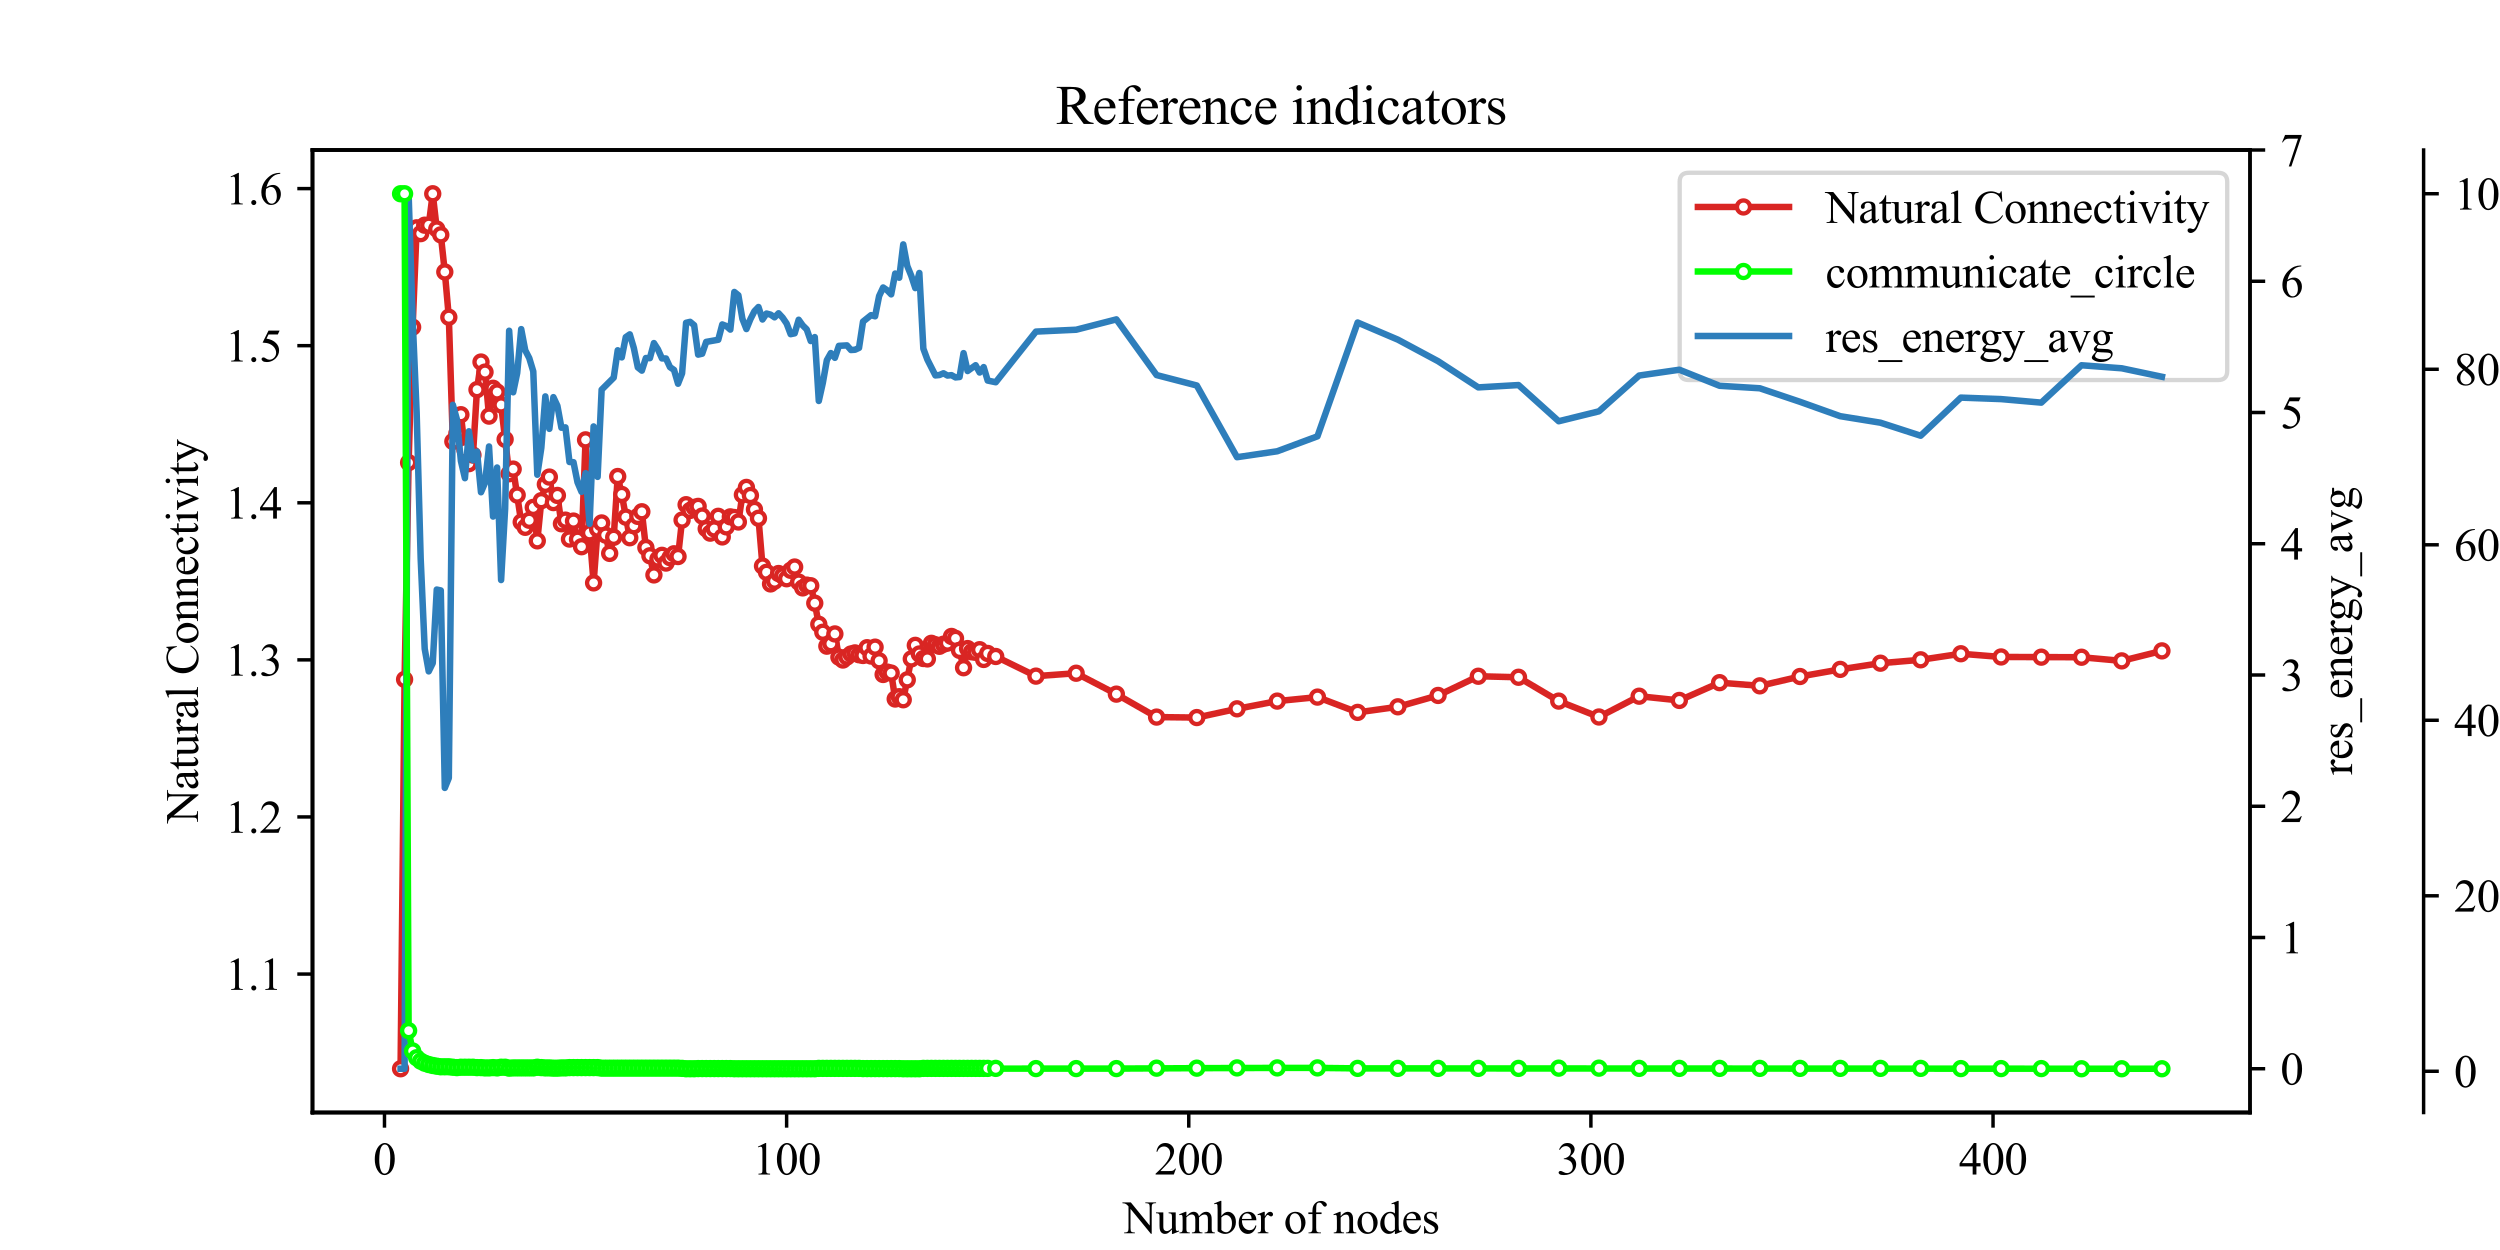 <?xml version="1.0" encoding="utf-8" standalone="no"?>
<!DOCTYPE svg PUBLIC "-//W3C//DTD SVG 1.1//EN"
  "http://www.w3.org/Graphics/SVG/1.1/DTD/svg11.dtd">
<svg xmlns:xlink="http://www.w3.org/1999/xlink" width="576pt" height="288pt" viewBox="0 0 576 288" xmlns="http://www.w3.org/2000/svg" version="1.1">
 <defs>
  <style type="text/css">*{stroke-linejoin: round; stroke-linecap: butt}</style>
 </defs>
 <g id="figure_1">
  <g id="patch_1">
   <path d="M 0 288 
L 576 288 
L 576 0 
L 0 0 
z
" style="fill: #ffffff"/>
  </g>
  <g id="axes_1">
   <g id="patch_2">
    <path d="M 72 256.32 
L 518.4 256.32 
L 518.4 34.56 
L 72 34.56 
z
" style="fill: #ffffff"/>
   </g>
   <g id="matplotlib.axis_1">
    <g id="xtick_1">
     <g id="line2d_1">
      <defs>
       <path id="m6507e9db01" d="M 0 0 
L 0 3.5 
" style="stroke: #000000; stroke-width: 0.8"/>
      </defs>
      <g>
       <use xlink:href="#m6507e9db01" x="88.585" y="256.32" style="stroke: #000000; stroke-width: 0.8"/>
      </g>
     </g>
     <g id="text_1">
      <!-- 0 -->
      <g transform="translate(85.96 270.611) scale(0.105 -0.105)">
       <defs>
        <path id="TimesNewRomanPSMT-30" d="M 231 2094 
Q 231 2819 450 3342 
Q 669 3866 1031 4122 
Q 1313 4325 1613 4325 
Q 2100 4325 2488 3828 
Q 2972 3213 2972 2159 
Q 2972 1422 2759 906 
Q 2547 391 2217 158 
Q 1888 -75 1581 -75 
Q 975 -75 572 641 
Q 231 1244 231 2094 
z
M 844 2016 
Q 844 1141 1059 588 
Q 1238 122 1591 122 
Q 1759 122 1940 273 
Q 2122 425 2216 781 
Q 2359 1319 2359 2297 
Q 2359 3022 2209 3506 
Q 2097 3866 1919 4016 
Q 1791 4119 1609 4119 
Q 1397 4119 1231 3928 
Q 1006 3669 925 3112 
Q 844 2556 844 2016 
z
" transform="scale(0.016)"/>
       </defs>
       <use xlink:href="#TimesNewRomanPSMT-30"/>
      </g>
     </g>
    </g>
    <g id="xtick_2">
     <g id="line2d_2">
      <g>
       <use xlink:href="#m6507e9db01" x="181.237" y="256.32" style="stroke: #000000; stroke-width: 0.8"/>
      </g>
     </g>
     <g id="text_2">
      <!-- 100 -->
      <g transform="translate(173.362 270.611) scale(0.105 -0.105)">
       <defs>
        <path id="TimesNewRomanPSMT-31" d="M 750 3822 
L 1781 4325 
L 1884 4325 
L 1884 747 
Q 1884 391 1914 303 
Q 1944 216 2037 169 
Q 2131 122 2419 116 
L 2419 0 
L 825 0 
L 825 116 
Q 1125 122 1212 167 
Q 1300 213 1334 289 
Q 1369 366 1369 747 
L 1369 3034 
Q 1369 3497 1338 3628 
Q 1316 3728 1258 3775 
Q 1200 3822 1119 3822 
Q 1003 3822 797 3725 
L 750 3822 
z
" transform="scale(0.016)"/>
       </defs>
       <use xlink:href="#TimesNewRomanPSMT-31"/>
       <use xlink:href="#TimesNewRomanPSMT-30" x="50"/>
       <use xlink:href="#TimesNewRomanPSMT-30" x="100"/>
      </g>
     </g>
    </g>
    <g id="xtick_3">
     <g id="line2d_3">
      <g>
       <use xlink:href="#m6507e9db01" x="273.89" y="256.32" style="stroke: #000000; stroke-width: 0.8"/>
      </g>
     </g>
     <g id="text_3">
      <!-- 200 -->
      <g transform="translate(266.015 270.611) scale(0.105 -0.105)">
       <defs>
        <path id="TimesNewRomanPSMT-32" d="M 2934 816 
L 2638 0 
L 138 0 
L 138 116 
Q 1241 1122 1691 1759 
Q 2141 2397 2141 2925 
Q 2141 3328 1894 3587 
Q 1647 3847 1303 3847 
Q 991 3847 742 3664 
Q 494 3481 375 3128 
L 259 3128 
Q 338 3706 661 4015 
Q 984 4325 1469 4325 
Q 1984 4325 2329 3994 
Q 2675 3663 2675 3213 
Q 2675 2891 2525 2569 
Q 2294 2063 1775 1497 
Q 997 647 803 472 
L 1909 472 
Q 2247 472 2383 497 
Q 2519 522 2628 598 
Q 2738 675 2819 816 
L 2934 816 
z
" transform="scale(0.016)"/>
       </defs>
       <use xlink:href="#TimesNewRomanPSMT-32"/>
       <use xlink:href="#TimesNewRomanPSMT-30" x="50"/>
       <use xlink:href="#TimesNewRomanPSMT-30" x="100"/>
      </g>
     </g>
    </g>
    <g id="xtick_4">
     <g id="line2d_4">
      <g>
       <use xlink:href="#m6507e9db01" x="366.542" y="256.32" style="stroke: #000000; stroke-width: 0.8"/>
      </g>
     </g>
     <g id="text_4">
      <!-- 300 -->
      <g transform="translate(358.667 270.611) scale(0.105 -0.105)">
       <defs>
        <path id="TimesNewRomanPSMT-33" d="M 325 3431 
Q 506 3859 782 4092 
Q 1059 4325 1472 4325 
Q 1981 4325 2253 3994 
Q 2459 3747 2459 3466 
Q 2459 3003 1878 2509 
Q 2269 2356 2469 2072 
Q 2669 1788 2669 1403 
Q 2669 853 2319 450 
Q 1863 -75 997 -75 
Q 569 -75 414 31 
Q 259 138 259 259 
Q 259 350 332 419 
Q 406 488 509 488 
Q 588 488 669 463 
Q 722 447 909 348 
Q 1097 250 1169 231 
Q 1284 197 1416 197 
Q 1734 197 1970 444 
Q 2206 691 2206 1028 
Q 2206 1275 2097 1509 
Q 2016 1684 1919 1775 
Q 1784 1900 1550 2001 
Q 1316 2103 1072 2103 
L 972 2103 
L 972 2197 
Q 1219 2228 1467 2375 
Q 1716 2522 1828 2728 
Q 1941 2934 1941 3181 
Q 1941 3503 1739 3701 
Q 1538 3900 1238 3900 
Q 753 3900 428 3381 
L 325 3431 
z
" transform="scale(0.016)"/>
       </defs>
       <use xlink:href="#TimesNewRomanPSMT-33"/>
       <use xlink:href="#TimesNewRomanPSMT-30" x="50"/>
       <use xlink:href="#TimesNewRomanPSMT-30" x="100"/>
      </g>
     </g>
    </g>
    <g id="xtick_5">
     <g id="line2d_5">
      <g>
       <use xlink:href="#m6507e9db01" x="459.195" y="256.32" style="stroke: #000000; stroke-width: 0.8"/>
      </g>
     </g>
     <g id="text_5">
      <!-- 400 -->
      <g transform="translate(451.32 270.611) scale(0.105 -0.105)">
       <defs>
        <path id="TimesNewRomanPSMT-34" d="M 2978 1563 
L 2978 1119 
L 2409 1119 
L 2409 0 
L 1894 0 
L 1894 1119 
L 100 1119 
L 100 1519 
L 2066 4325 
L 2409 4325 
L 2409 1563 
L 2978 1563 
z
M 1894 1563 
L 1894 3666 
L 406 1563 
L 1894 1563 
z
" transform="scale(0.016)"/>
       </defs>
       <use xlink:href="#TimesNewRomanPSMT-34"/>
       <use xlink:href="#TimesNewRomanPSMT-30" x="50"/>
       <use xlink:href="#TimesNewRomanPSMT-30" x="100"/>
      </g>
     </g>
    </g>
    <g id="text_6">
     <!-- Number of nodes -->
     <g transform="translate(258.749 284.148) scale(0.105 -0.105)">
      <defs>
       <path id="TimesNewRomanPSMT-4e" d="M -84 4238 
L 1066 4238 
L 3656 1059 
L 3656 3503 
Q 3656 3894 3569 3991 
Q 3453 4122 3203 4122 
L 3056 4122 
L 3056 4238 
L 4531 4238 
L 4531 4122 
L 4381 4122 
Q 4113 4122 4000 3959 
Q 3931 3859 3931 3503 
L 3931 -69 
L 3819 -69 
L 1025 3344 
L 1025 734 
Q 1025 344 1109 247 
Q 1228 116 1475 116 
L 1625 116 
L 1625 0 
L 150 0 
L 150 116 
L 297 116 
Q 569 116 681 278 
Q 750 378 750 734 
L 750 3681 
Q 566 3897 470 3965 
Q 375 4034 191 4094 
Q 100 4122 -84 4122 
L -84 4238 
z
" transform="scale(0.016)"/>
       <path id="TimesNewRomanPSMT-75" d="M 2709 2863 
L 2709 1128 
Q 2709 631 2732 520 
Q 2756 409 2807 365 
Q 2859 322 2928 322 
Q 3025 322 3147 375 
L 3191 266 
L 2334 -88 
L 2194 -88 
L 2194 519 
Q 1825 119 1631 15 
Q 1438 -88 1222 -88 
Q 981 -88 804 51 
Q 628 191 559 409 
Q 491 628 491 1028 
L 491 2306 
Q 491 2509 447 2587 
Q 403 2666 317 2708 
Q 231 2750 6 2747 
L 6 2863 
L 1009 2863 
L 1009 947 
Q 1009 547 1148 422 
Q 1288 297 1484 297 
Q 1619 297 1789 381 
Q 1959 466 2194 703 
L 2194 2325 
Q 2194 2569 2105 2655 
Q 2016 2741 1734 2747 
L 1734 2863 
L 2709 2863 
z
" transform="scale(0.016)"/>
       <path id="TimesNewRomanPSMT-6d" d="M 1050 2338 
Q 1363 2650 1419 2697 
Q 1559 2816 1721 2881 
Q 1884 2947 2044 2947 
Q 2313 2947 2506 2790 
Q 2700 2634 2766 2338 
Q 3088 2713 3309 2830 
Q 3531 2947 3766 2947 
Q 3994 2947 4170 2830 
Q 4347 2713 4450 2447 
Q 4519 2266 4519 1878 
L 4519 647 
Q 4519 378 4559 278 
Q 4591 209 4675 161 
Q 4759 113 4950 113 
L 4950 0 
L 3538 0 
L 3538 113 
L 3597 113 
Q 3781 113 3884 184 
Q 3956 234 3988 344 
Q 4000 397 4000 647 
L 4000 1878 
Q 4000 2228 3916 2372 
Q 3794 2572 3525 2572 
Q 3359 2572 3192 2489 
Q 3025 2406 2788 2181 
L 2781 2147 
L 2788 2013 
L 2788 647 
Q 2788 353 2820 281 
Q 2853 209 2943 161 
Q 3034 113 3253 113 
L 3253 0 
L 1806 0 
L 1806 113 
Q 2044 113 2133 169 
Q 2222 225 2256 338 
Q 2272 391 2272 647 
L 2272 1878 
Q 2272 2228 2169 2381 
Q 2031 2581 1784 2581 
Q 1616 2581 1450 2491 
Q 1191 2353 1050 2181 
L 1050 647 
Q 1050 366 1089 281 
Q 1128 197 1204 155 
Q 1281 113 1516 113 
L 1516 0 
L 100 0 
L 100 113 
Q 297 113 375 155 
Q 453 197 493 289 
Q 534 381 534 647 
L 534 1741 
Q 534 2213 506 2350 
Q 484 2453 437 2492 
Q 391 2531 309 2531 
Q 222 2531 100 2484 
L 53 2597 
L 916 2947 
L 1050 2947 
L 1050 2338 
z
" transform="scale(0.016)"/>
       <path id="TimesNewRomanPSMT-62" d="M 984 2369 
Q 1400 2947 1881 2947 
Q 2322 2947 2650 2570 
Q 2978 2194 2978 1541 
Q 2978 778 2472 313 
Q 2038 -88 1503 -88 
Q 1253 -88 995 3 
Q 738 94 469 275 
L 469 3241 
Q 469 3728 445 3840 
Q 422 3953 372 3993 
Q 322 4034 247 4034 
Q 159 4034 28 3984 
L -16 4094 
L 844 4444 
L 984 4444 
L 984 2369 
z
M 984 2169 
L 984 456 
Q 1144 300 1314 220 
Q 1484 141 1663 141 
Q 1947 141 2192 453 
Q 2438 766 2438 1363 
Q 2438 1913 2192 2208 
Q 1947 2503 1634 2503 
Q 1469 2503 1303 2419 
Q 1178 2356 984 2169 
z
" transform="scale(0.016)"/>
       <path id="TimesNewRomanPSMT-65" d="M 681 1784 
Q 678 1147 991 784 
Q 1303 422 1725 422 
Q 2006 422 2214 576 
Q 2422 731 2563 1106 
L 2659 1044 
Q 2594 616 2278 264 
Q 1963 -88 1488 -88 
Q 972 -88 605 314 
Q 238 716 238 1394 
Q 238 2128 614 2539 
Q 991 2950 1559 2950 
Q 2041 2950 2350 2633 
Q 2659 2316 2659 1784 
L 681 1784 
z
M 681 1966 
L 2006 1966 
Q 1991 2241 1941 2353 
Q 1863 2528 1708 2628 
Q 1553 2728 1384 2728 
Q 1125 2728 920 2526 
Q 716 2325 681 1966 
z
" transform="scale(0.016)"/>
       <path id="TimesNewRomanPSMT-72" d="M 1038 2947 
L 1038 2303 
Q 1397 2947 1775 2947 
Q 1947 2947 2059 2842 
Q 2172 2738 2172 2600 
Q 2172 2478 2090 2393 
Q 2009 2309 1897 2309 
Q 1788 2309 1652 2417 
Q 1516 2525 1450 2525 
Q 1394 2525 1328 2463 
Q 1188 2334 1038 2041 
L 1038 669 
Q 1038 431 1097 309 
Q 1138 225 1241 169 
Q 1344 113 1538 113 
L 1538 0 
L 72 0 
L 72 113 
Q 291 113 397 181 
Q 475 231 506 341 
Q 522 394 522 644 
L 522 1753 
Q 522 2253 501 2348 
Q 481 2444 426 2487 
Q 372 2531 291 2531 
Q 194 2531 72 2484 
L 41 2597 
L 906 2947 
L 1038 2947 
z
" transform="scale(0.016)"/>
       <path id="TimesNewRomanPSMT-20" transform="scale(0.016)"/>
       <path id="TimesNewRomanPSMT-6f" d="M 1600 2947 
Q 2250 2947 2644 2453 
Q 2978 2031 2978 1484 
Q 2978 1100 2793 706 
Q 2609 313 2286 112 
Q 1963 -88 1566 -88 
Q 919 -88 538 428 
Q 216 863 216 1403 
Q 216 1797 411 2186 
Q 606 2575 925 2761 
Q 1244 2947 1600 2947 
z
M 1503 2744 
Q 1338 2744 1170 2645 
Q 1003 2547 900 2300 
Q 797 2053 797 1666 
Q 797 1041 1045 587 
Q 1294 134 1700 134 
Q 2003 134 2200 384 
Q 2397 634 2397 1244 
Q 2397 2006 2069 2444 
Q 1847 2744 1503 2744 
z
" transform="scale(0.016)"/>
       <path id="TimesNewRomanPSMT-66" d="M 1319 2638 
L 1319 756 
Q 1319 356 1406 250 
Q 1522 113 1716 113 
L 1975 113 
L 1975 0 
L 266 0 
L 266 113 
L 394 113 
Q 519 113 622 175 
Q 725 238 764 344 
Q 803 450 803 756 
L 803 2638 
L 247 2638 
L 247 2863 
L 803 2863 
L 803 3050 
Q 803 3478 940 3775 
Q 1078 4072 1361 4255 
Q 1644 4438 1997 4438 
Q 2325 4438 2600 4225 
Q 2781 4084 2781 3909 
Q 2781 3816 2700 3733 
Q 2619 3650 2525 3650 
Q 2453 3650 2373 3701 
Q 2294 3753 2178 3923 
Q 2063 4094 1966 4153 
Q 1869 4213 1750 4213 
Q 1606 4213 1506 4136 
Q 1406 4059 1362 3898 
Q 1319 3738 1319 3069 
L 1319 2863 
L 2056 2863 
L 2056 2638 
L 1319 2638 
z
" transform="scale(0.016)"/>
       <path id="TimesNewRomanPSMT-6e" d="M 1034 2341 
Q 1538 2947 1994 2947 
Q 2228 2947 2397 2830 
Q 2566 2713 2666 2444 
Q 2734 2256 2734 1869 
L 2734 647 
Q 2734 375 2778 278 
Q 2813 200 2889 156 
Q 2966 113 3172 113 
L 3172 0 
L 1756 0 
L 1756 113 
L 1816 113 
Q 2016 113 2095 173 
Q 2175 234 2206 353 
Q 2219 400 2219 647 
L 2219 1819 
Q 2219 2209 2117 2386 
Q 2016 2563 1775 2563 
Q 1403 2563 1034 2156 
L 1034 647 
Q 1034 356 1069 288 
Q 1113 197 1189 155 
Q 1266 113 1500 113 
L 1500 0 
L 84 0 
L 84 113 
L 147 113 
Q 366 113 442 223 
Q 519 334 519 647 
L 519 1709 
Q 519 2225 495 2337 
Q 472 2450 423 2490 
Q 375 2531 294 2531 
Q 206 2531 84 2484 
L 38 2597 
L 900 2947 
L 1034 2947 
L 1034 2341 
z
" transform="scale(0.016)"/>
       <path id="TimesNewRomanPSMT-64" d="M 2222 322 
Q 2013 103 1813 7 
Q 1613 -88 1381 -88 
Q 913 -88 563 304 
Q 213 697 213 1313 
Q 213 1928 600 2439 
Q 988 2950 1597 2950 
Q 1975 2950 2222 2709 
L 2222 3238 
Q 2222 3728 2198 3840 
Q 2175 3953 2125 3993 
Q 2075 4034 2000 4034 
Q 1919 4034 1784 3984 
L 1744 4094 
L 2597 4444 
L 2738 4444 
L 2738 1134 
Q 2738 631 2761 520 
Q 2784 409 2836 365 
Q 2888 322 2956 322 
Q 3041 322 3181 375 
L 3216 266 
L 2366 -88 
L 2222 -88 
L 2222 322 
z
M 2222 541 
L 2222 2016 
Q 2203 2228 2109 2403 
Q 2016 2578 1861 2667 
Q 1706 2756 1559 2756 
Q 1284 2756 1069 2509 
Q 784 2184 784 1559 
Q 784 928 1059 592 
Q 1334 256 1672 256 
Q 1956 256 2222 541 
z
" transform="scale(0.016)"/>
       <path id="TimesNewRomanPSMT-73" d="M 2050 2947 
L 2050 1972 
L 1947 1972 
Q 1828 2431 1642 2597 
Q 1456 2763 1169 2763 
Q 950 2763 815 2647 
Q 681 2531 681 2391 
Q 681 2216 781 2091 
Q 878 1963 1175 1819 
L 1631 1597 
Q 2266 1288 2266 781 
Q 2266 391 1970 151 
Q 1675 -88 1309 -88 
Q 1047 -88 709 6 
Q 606 38 541 38 
Q 469 38 428 -44 
L 325 -44 
L 325 978 
L 428 978 
Q 516 541 762 319 
Q 1009 97 1316 97 
Q 1531 97 1667 223 
Q 1803 350 1803 528 
Q 1803 744 1651 891 
Q 1500 1038 1047 1263 
Q 594 1488 453 1669 
Q 313 1847 313 2119 
Q 313 2472 555 2709 
Q 797 2947 1181 2947 
Q 1350 2947 1591 2875 
Q 1750 2828 1803 2828 
Q 1853 2828 1881 2850 
Q 1909 2872 1947 2947 
L 2050 2947 
z
" transform="scale(0.016)"/>
      </defs>
      <use xlink:href="#TimesNewRomanPSMT-4e"/>
      <use xlink:href="#TimesNewRomanPSMT-75" x="72.217"/>
      <use xlink:href="#TimesNewRomanPSMT-6d" x="122.217"/>
      <use xlink:href="#TimesNewRomanPSMT-62" x="200"/>
      <use xlink:href="#TimesNewRomanPSMT-65" x="250"/>
      <use xlink:href="#TimesNewRomanPSMT-72" x="294.385"/>
      <use xlink:href="#TimesNewRomanPSMT-20" x="327.686"/>
      <use xlink:href="#TimesNewRomanPSMT-6f" x="352.686"/>
      <use xlink:href="#TimesNewRomanPSMT-66" x="402.686"/>
      <use xlink:href="#TimesNewRomanPSMT-20" x="435.986"/>
      <use xlink:href="#TimesNewRomanPSMT-6e" x="460.986"/>
      <use xlink:href="#TimesNewRomanPSMT-6f" x="510.986"/>
      <use xlink:href="#TimesNewRomanPSMT-64" x="560.986"/>
      <use xlink:href="#TimesNewRomanPSMT-65" x="610.986"/>
      <use xlink:href="#TimesNewRomanPSMT-73" x="655.371"/>
     </g>
    </g>
   </g>
   <g id="matplotlib.axis_2">
    <g id="ytick_1">
     <g id="line2d_6">
      <defs>
       <path id="m25eb8fcba5" d="M 0 0 
L -3.5 0 
" style="stroke: #000000; stroke-width: 0.8"/>
      </defs>
      <g>
       <use xlink:href="#m25eb8fcba5" x="72" y="224.423" style="stroke: #000000; stroke-width: 0.8"/>
      </g>
     </g>
     <g id="text_7">
      <!-- 1.1 -->
      <g transform="translate(51.875 228.068) scale(0.105 -0.105)">
       <defs>
        <path id="TimesNewRomanPSMT-2e" d="M 800 606 
Q 947 606 1047 504 
Q 1147 403 1147 259 
Q 1147 116 1045 14 
Q 944 -88 800 -88 
Q 656 -88 554 14 
Q 453 116 453 259 
Q 453 406 554 506 
Q 656 606 800 606 
z
" transform="scale(0.016)"/>
       </defs>
       <use xlink:href="#TimesNewRomanPSMT-31"/>
       <use xlink:href="#TimesNewRomanPSMT-2e" x="50"/>
       <use xlink:href="#TimesNewRomanPSMT-31" x="75"/>
      </g>
     </g>
    </g>
    <g id="ytick_2">
     <g id="line2d_7">
      <g>
       <use xlink:href="#m25eb8fcba5" x="72" y="188.229" style="stroke: #000000; stroke-width: 0.8"/>
      </g>
     </g>
     <g id="text_8">
      <!-- 1.2 -->
      <g transform="translate(51.875 191.875) scale(0.105 -0.105)">
       <use xlink:href="#TimesNewRomanPSMT-31"/>
       <use xlink:href="#TimesNewRomanPSMT-2e" x="50"/>
       <use xlink:href="#TimesNewRomanPSMT-32" x="75"/>
      </g>
     </g>
    </g>
    <g id="ytick_3">
     <g id="line2d_8">
      <g>
       <use xlink:href="#m25eb8fcba5" x="72" y="152.035" style="stroke: #000000; stroke-width: 0.8"/>
      </g>
     </g>
     <g id="text_9">
      <!-- 1.3 -->
      <g transform="translate(51.875 155.681) scale(0.105 -0.105)">
       <use xlink:href="#TimesNewRomanPSMT-31"/>
       <use xlink:href="#TimesNewRomanPSMT-2e" x="50"/>
       <use xlink:href="#TimesNewRomanPSMT-33" x="75"/>
      </g>
     </g>
    </g>
    <g id="ytick_4">
     <g id="line2d_9">
      <g>
       <use xlink:href="#m25eb8fcba5" x="72" y="115.842" style="stroke: #000000; stroke-width: 0.8"/>
      </g>
     </g>
     <g id="text_10">
      <!-- 1.4 -->
      <g transform="translate(51.875 119.487) scale(0.105 -0.105)">
       <use xlink:href="#TimesNewRomanPSMT-31"/>
       <use xlink:href="#TimesNewRomanPSMT-2e" x="50"/>
       <use xlink:href="#TimesNewRomanPSMT-34" x="75"/>
      </g>
     </g>
    </g>
    <g id="ytick_5">
     <g id="line2d_10">
      <g>
       <use xlink:href="#m25eb8fcba5" x="72" y="79.648" style="stroke: #000000; stroke-width: 0.8"/>
      </g>
     </g>
     <g id="text_11">
      <!-- 1.5 -->
      <g transform="translate(51.875 83.293) scale(0.105 -0.105)">
       <defs>
        <path id="TimesNewRomanPSMT-35" d="M 2778 4238 
L 2534 3706 
L 1259 3706 
L 981 3138 
Q 1809 3016 2294 2522 
Q 2709 2097 2709 1522 
Q 2709 1188 2573 903 
Q 2438 619 2231 419 
Q 2025 219 1772 97 
Q 1413 -75 1034 -75 
Q 653 -75 479 54 
Q 306 184 306 341 
Q 306 428 378 495 
Q 450 563 559 563 
Q 641 563 702 538 
Q 763 513 909 409 
Q 1144 247 1384 247 
Q 1750 247 2026 523 
Q 2303 800 2303 1197 
Q 2303 1581 2056 1914 
Q 1809 2247 1375 2428 
Q 1034 2569 447 2591 
L 1259 4238 
L 2778 4238 
z
" transform="scale(0.016)"/>
       </defs>
       <use xlink:href="#TimesNewRomanPSMT-31"/>
       <use xlink:href="#TimesNewRomanPSMT-2e" x="50"/>
       <use xlink:href="#TimesNewRomanPSMT-35" x="75"/>
      </g>
     </g>
    </g>
    <g id="ytick_6">
     <g id="line2d_11">
      <g>
       <use xlink:href="#m25eb8fcba5" x="72" y="43.454" style="stroke: #000000; stroke-width: 0.8"/>
      </g>
     </g>
     <g id="text_12">
      <!-- 1.6 -->
      <g transform="translate(51.875 47.1) scale(0.105 -0.105)">
       <defs>
        <path id="TimesNewRomanPSMT-36" d="M 2869 4325 
L 2869 4209 
Q 2456 4169 2195 4045 
Q 1934 3922 1679 3669 
Q 1425 3416 1258 3105 
Q 1091 2794 978 2366 
Q 1428 2675 1881 2675 
Q 2316 2675 2634 2325 
Q 2953 1975 2953 1425 
Q 2953 894 2631 456 
Q 2244 -75 1606 -75 
Q 1172 -75 869 213 
Q 275 772 275 1663 
Q 275 2231 503 2743 
Q 731 3256 1154 3653 
Q 1578 4050 1965 4187 
Q 2353 4325 2688 4325 
L 2869 4325 
z
M 925 2138 
Q 869 1716 869 1456 
Q 869 1156 980 804 
Q 1091 453 1309 247 
Q 1469 100 1697 100 
Q 1969 100 2183 356 
Q 2397 613 2397 1088 
Q 2397 1622 2184 2012 
Q 1972 2403 1581 2403 
Q 1463 2403 1327 2353 
Q 1191 2303 925 2138 
z
" transform="scale(0.016)"/>
       </defs>
       <use xlink:href="#TimesNewRomanPSMT-31"/>
       <use xlink:href="#TimesNewRomanPSMT-2e" x="50"/>
       <use xlink:href="#TimesNewRomanPSMT-36" x="75"/>
      </g>
     </g>
    </g>
    <g id="text_13">
     <!-- Natural Connectivity -->
     <g transform="translate(45.609 189.617) rotate(-90) scale(0.105 -0.105)">
      <defs>
       <path id="TimesNewRomanPSMT-61" d="M 1822 413 
Q 1381 72 1269 19 
Q 1100 -59 909 -59 
Q 613 -59 420 144 
Q 228 347 228 678 
Q 228 888 322 1041 
Q 450 1253 767 1440 
Q 1084 1628 1822 1897 
L 1822 2009 
Q 1822 2438 1686 2597 
Q 1550 2756 1291 2756 
Q 1094 2756 978 2650 
Q 859 2544 859 2406 
L 866 2225 
Q 866 2081 792 2003 
Q 719 1925 600 1925 
Q 484 1925 411 2006 
Q 338 2088 338 2228 
Q 338 2497 613 2722 
Q 888 2947 1384 2947 
Q 1766 2947 2009 2819 
Q 2194 2722 2281 2516 
Q 2338 2381 2338 1966 
L 2338 994 
Q 2338 584 2353 492 
Q 2369 400 2405 369 
Q 2441 338 2488 338 
Q 2538 338 2575 359 
Q 2641 400 2828 588 
L 2828 413 
Q 2478 -56 2159 -56 
Q 2006 -56 1915 50 
Q 1825 156 1822 413 
z
M 1822 616 
L 1822 1706 
Q 1350 1519 1213 1441 
Q 966 1303 859 1153 
Q 753 1003 753 825 
Q 753 600 887 451 
Q 1022 303 1197 303 
Q 1434 303 1822 616 
z
" transform="scale(0.016)"/>
       <path id="TimesNewRomanPSMT-74" d="M 1031 3803 
L 1031 2863 
L 1700 2863 
L 1700 2644 
L 1031 2644 
L 1031 788 
Q 1031 509 1111 412 
Q 1191 316 1316 316 
Q 1419 316 1516 380 
Q 1613 444 1666 569 
L 1788 569 
Q 1678 263 1478 108 
Q 1278 -47 1066 -47 
Q 922 -47 784 33 
Q 647 113 581 261 
Q 516 409 516 719 
L 516 2644 
L 63 2644 
L 63 2747 
Q 234 2816 414 2980 
Q 594 3144 734 3369 
Q 806 3488 934 3803 
L 1031 3803 
z
" transform="scale(0.016)"/>
       <path id="TimesNewRomanPSMT-6c" d="M 1184 4444 
L 1184 647 
Q 1184 378 1223 290 
Q 1263 203 1344 158 
Q 1425 113 1647 113 
L 1647 0 
L 244 0 
L 244 113 
Q 441 113 512 153 
Q 584 194 625 287 
Q 666 381 666 647 
L 666 3247 
Q 666 3731 644 3842 
Q 622 3953 573 3993 
Q 525 4034 450 4034 
Q 369 4034 244 3984 
L 191 4094 
L 1044 4444 
L 1184 4444 
z
" transform="scale(0.016)"/>
       <path id="TimesNewRomanPSMT-43" d="M 3853 4334 
L 3950 2894 
L 3853 2894 
Q 3659 3541 3300 3825 
Q 2941 4109 2438 4109 
Q 2016 4109 1675 3895 
Q 1334 3681 1139 3212 
Q 944 2744 944 2047 
Q 944 1472 1128 1050 
Q 1313 628 1683 403 
Q 2053 178 2528 178 
Q 2941 178 3256 354 
Q 3572 531 3950 1056 
L 4047 994 
Q 3728 428 3303 165 
Q 2878 -97 2294 -97 
Q 1241 -97 663 684 
Q 231 1266 231 2053 
Q 231 2688 515 3219 
Q 800 3750 1298 4042 
Q 1797 4334 2388 4334 
Q 2847 4334 3294 4109 
Q 3425 4041 3481 4041 
Q 3566 4041 3628 4100 
Q 3709 4184 3744 4334 
L 3853 4334 
z
" transform="scale(0.016)"/>
       <path id="TimesNewRomanPSMT-63" d="M 2631 1088 
Q 2516 522 2178 217 
Q 1841 -88 1431 -88 
Q 944 -88 581 321 
Q 219 731 219 1428 
Q 219 2103 620 2525 
Q 1022 2947 1584 2947 
Q 2006 2947 2278 2723 
Q 2550 2500 2550 2259 
Q 2550 2141 2473 2067 
Q 2397 1994 2259 1994 
Q 2075 1994 1981 2113 
Q 1928 2178 1911 2362 
Q 1894 2547 1784 2644 
Q 1675 2738 1481 2738 
Q 1169 2738 978 2506 
Q 725 2200 725 1697 
Q 725 1184 976 792 
Q 1228 400 1656 400 
Q 1963 400 2206 609 
Q 2378 753 2541 1131 
L 2631 1088 
z
" transform="scale(0.016)"/>
       <path id="TimesNewRomanPSMT-69" d="M 928 4444 
Q 1059 4444 1151 4351 
Q 1244 4259 1244 4128 
Q 1244 3997 1151 3903 
Q 1059 3809 928 3809 
Q 797 3809 703 3903 
Q 609 3997 609 4128 
Q 609 4259 701 4351 
Q 794 4444 928 4444 
z
M 1188 2947 
L 1188 647 
Q 1188 378 1227 289 
Q 1266 200 1342 156 
Q 1419 113 1622 113 
L 1622 0 
L 231 0 
L 231 113 
Q 441 113 512 153 
Q 584 194 626 287 
Q 669 381 669 647 
L 669 1750 
Q 669 2216 641 2353 
Q 619 2453 572 2492 
Q 525 2531 444 2531 
Q 356 2531 231 2484 
L 188 2597 
L 1050 2947 
L 1188 2947 
z
" transform="scale(0.016)"/>
       <path id="TimesNewRomanPSMT-76" d="M 53 2863 
L 1400 2863 
L 1400 2747 
L 1313 2747 
Q 1191 2747 1127 2687 
Q 1063 2628 1063 2528 
Q 1063 2419 1128 2269 
L 1794 688 
L 2463 2328 
Q 2534 2503 2534 2594 
Q 2534 2638 2509 2666 
Q 2475 2713 2422 2730 
Q 2369 2747 2206 2747 
L 2206 2863 
L 3141 2863 
L 3141 2747 
Q 2978 2734 2916 2681 
Q 2806 2588 2719 2369 
L 1703 -88 
L 1575 -88 
L 553 2328 
Q 484 2497 421 2570 
Q 359 2644 263 2694 
Q 209 2722 53 2747 
L 53 2863 
z
" transform="scale(0.016)"/>
       <path id="TimesNewRomanPSMT-79" d="M 38 2863 
L 1372 2863 
L 1372 2747 
L 1306 2747 
Q 1166 2747 1095 2686 
Q 1025 2625 1025 2534 
Q 1025 2413 1128 2197 
L 1825 753 
L 2466 2334 
Q 2519 2463 2519 2588 
Q 2519 2644 2497 2672 
Q 2472 2706 2419 2726 
Q 2366 2747 2231 2747 
L 2231 2863 
L 3163 2863 
L 3163 2747 
Q 3047 2734 2984 2696 
Q 2922 2659 2847 2556 
Q 2819 2513 2741 2316 
L 1575 -541 
Q 1406 -956 1132 -1168 
Q 859 -1381 606 -1381 
Q 422 -1381 303 -1275 
Q 184 -1169 184 -1031 
Q 184 -900 270 -820 
Q 356 -741 506 -741 
Q 609 -741 788 -809 
Q 913 -856 944 -856 
Q 1038 -856 1148 -759 
Q 1259 -663 1372 -384 
L 1575 113 
L 547 2272 
Q 500 2369 397 2513 
Q 319 2622 269 2659 
Q 197 2709 38 2747 
L 38 2863 
z
" transform="scale(0.016)"/>
      </defs>
      <use xlink:href="#TimesNewRomanPSMT-4e"/>
      <use xlink:href="#TimesNewRomanPSMT-61" x="72.217"/>
      <use xlink:href="#TimesNewRomanPSMT-74" x="116.602"/>
      <use xlink:href="#TimesNewRomanPSMT-75" x="144.385"/>
      <use xlink:href="#TimesNewRomanPSMT-72" x="194.385"/>
      <use xlink:href="#TimesNewRomanPSMT-61" x="227.686"/>
      <use xlink:href="#TimesNewRomanPSMT-6c" x="272.07"/>
      <use xlink:href="#TimesNewRomanPSMT-20" x="299.854"/>
      <use xlink:href="#TimesNewRomanPSMT-43" x="324.854"/>
      <use xlink:href="#TimesNewRomanPSMT-6f" x="391.553"/>
      <use xlink:href="#TimesNewRomanPSMT-6e" x="441.553"/>
      <use xlink:href="#TimesNewRomanPSMT-6e" x="491.553"/>
      <use xlink:href="#TimesNewRomanPSMT-65" x="541.553"/>
      <use xlink:href="#TimesNewRomanPSMT-63" x="585.938"/>
      <use xlink:href="#TimesNewRomanPSMT-74" x="630.322"/>
      <use xlink:href="#TimesNewRomanPSMT-69" x="658.105"/>
      <use xlink:href="#TimesNewRomanPSMT-76" x="685.889"/>
      <use xlink:href="#TimesNewRomanPSMT-69" x="735.889"/>
      <use xlink:href="#TimesNewRomanPSMT-74" x="763.672"/>
      <use xlink:href="#TimesNewRomanPSMT-79" x="791.455"/>
     </g>
    </g>
   </g>
   <g id="line2d_12">
    <path d="M 92.291 246.24 
L 93.217 156.541 
L 94.144 106.592 
L 95.07 75.374 
L 95.997 52.491 
L 96.924 53.833 
L 97.85 51.885 
L 98.777 51.892 
L 99.703 44.64 
L 100.63 52.766 
L 101.556 54.108 
L 102.483 62.658 
L 103.409 73.089 
L 104.336 101.715 
L 105.262 99.854 
L 106.189 95.548 
L 107.115 103.655 
L 108.042 106.83 
L 108.968 104.845 
L 109.895 89.774 
L 110.821 83.41 
L 111.748 85.732 
L 112.674 95.874 
L 113.601 89.458 
L 114.528 90.305 
L 115.454 93.296 
L 117.307 109.153 
L 118.234 108.078 
L 120.087 120.292 
L 121.013 121.494 
L 121.94 119.873 
L 122.866 116.903 
L 123.793 124.612 
L 124.719 115.359 
L 125.646 111.587 
L 126.572 109.916 
L 127.499 115.799 
L 128.425 114.147 
L 129.352 120.678 
L 130.278 119.839 
L 131.205 124.196 
L 132.132 120.059 
L 133.058 124.239 
L 133.985 125.964 
L 134.911 101.344 
L 135.838 122.769 
L 136.764 134.297 
L 137.691 121.893 
L 138.617 120.488 
L 139.544 123.287 
L 140.47 127.502 
L 141.397 123.799 
L 142.323 109.787 
L 143.25 113.921 
L 145.103 123.9 
L 146.029 121.127 
L 146.956 118.975 
L 147.882 117.908 
L 148.809 126.159 
L 149.735 128.05 
L 150.662 132.461 
L 151.589 128.807 
L 152.515 127.948 
L 153.442 129.729 
L 154.368 128.478 
L 155.295 127.591 
L 156.221 128.229 
L 157.148 119.823 
L 158.074 116.284 
L 159.001 117.607 
L 159.927 116.9 
L 160.854 116.67 
L 161.78 118.897 
L 162.707 121.82 
L 163.633 122.838 
L 164.56 121.861 
L 165.486 118.958 
L 166.413 123.709 
L 168.266 119.084 
L 169.193 119.23 
L 170.119 120.272 
L 171.046 113.998 
L 171.972 112.297 
L 172.899 114.165 
L 173.825 117.374 
L 174.752 119.411 
L 175.678 130.409 
L 176.605 131.856 
L 177.531 134.538 
L 178.458 133.901 
L 179.384 132.138 
L 181.237 133.345 
L 182.164 131.399 
L 183.09 130.642 
L 184.017 134.109 
L 184.943 135.451 
L 185.87 134.812 
L 186.797 134.955 
L 187.723 138.969 
L 188.65 143.833 
L 189.576 145.669 
L 190.503 148.877 
L 191.429 148.316 
L 192.356 146.058 
L 193.282 151.408 
L 194.209 152.07 
L 196.062 150.677 
L 196.988 150.427 
L 197.915 150.854 
L 198.841 151.023 
L 199.768 149.229 
L 200.694 151.152 
L 201.621 149.104 
L 203.474 155.4 
L 204.4 154.845 
L 205.327 155.074 
L 206.254 161.053 
L 207.18 160.519 
L 208.107 161.226 
L 209.96 151.815 
L 210.886 148.689 
L 211.813 150.679 
L 212.739 151.719 
L 213.666 151.817 
L 214.592 148.22 
L 216.445 148.905 
L 217.372 148.428 
L 218.298 148.165 
L 219.225 146.634 
L 220.151 147.081 
L 221.078 149.844 
L 222.004 153.846 
L 222.931 149.43 
L 223.858 150.173 
L 224.784 150.296 
L 225.711 149.69 
L 226.637 151.939 
L 227.564 150.552 
L 229.417 151.254 
L 238.682 155.78 
L 247.947 155.112 
L 257.212 159.929 
L 266.478 165.216 
L 275.743 165.326 
L 285.008 163.313 
L 294.273 161.534 
L 303.539 160.612 
L 312.804 164.133 
L 322.069 162.846 
L 331.334 160.23 
L 340.6 155.807 
L 349.865 156.041 
L 359.13 161.534 
L 368.396 165.195 
L 377.661 160.404 
L 386.926 161.379 
L 396.191 157.285 
L 405.457 158.017 
L 414.722 155.868 
L 423.987 154.227 
L 433.252 152.799 
L 442.518 152.02 
L 451.783 150.622 
L 461.048 151.364 
L 479.579 151.427 
L 488.844 152.267 
L 498.109 149.962 
L 498.109 149.962 
" clip-path="url(#pca0d64cea9)" style="fill: none; stroke: #d92523; stroke-width: 1.5; stroke-linecap: square"/>
    <defs>
     <path id="m6e380734a5" d="M 0 1.5 
C 0.398 1.5 0.779 1.342 1.061 1.061 
C 1.342 0.779 1.5 0.398 1.5 0 
C 1.5 -0.398 1.342 -0.779 1.061 -1.061 
C 0.779 -1.342 0.398 -1.5 0 -1.5 
C -0.398 -1.5 -0.779 -1.342 -1.061 -1.061 
C -1.342 -0.779 -1.5 -0.398 -1.5 0 
C -1.5 0.398 -1.342 0.779 -1.061 1.061 
C -0.779 1.342 -0.398 1.5 0 1.5 
z
" style="stroke: #d92523"/>
    </defs>
    <g clip-path="url(#pca0d64cea9)">
     <use xlink:href="#m6e380734a5" x="92.291" y="246.24" style="fill: #ffffff; stroke: #d92523"/>
     <use xlink:href="#m6e380734a5" x="93.217" y="156.541" style="fill: #ffffff; stroke: #d92523"/>
     <use xlink:href="#m6e380734a5" x="94.144" y="106.592" style="fill: #ffffff; stroke: #d92523"/>
     <use xlink:href="#m6e380734a5" x="95.07" y="75.374" style="fill: #ffffff; stroke: #d92523"/>
     <use xlink:href="#m6e380734a5" x="95.997" y="52.491" style="fill: #ffffff; stroke: #d92523"/>
     <use xlink:href="#m6e380734a5" x="96.924" y="53.833" style="fill: #ffffff; stroke: #d92523"/>
     <use xlink:href="#m6e380734a5" x="97.85" y="51.885" style="fill: #ffffff; stroke: #d92523"/>
     <use xlink:href="#m6e380734a5" x="98.777" y="51.892" style="fill: #ffffff; stroke: #d92523"/>
     <use xlink:href="#m6e380734a5" x="99.703" y="44.64" style="fill: #ffffff; stroke: #d92523"/>
     <use xlink:href="#m6e380734a5" x="100.63" y="52.766" style="fill: #ffffff; stroke: #d92523"/>
     <use xlink:href="#m6e380734a5" x="101.556" y="54.108" style="fill: #ffffff; stroke: #d92523"/>
     <use xlink:href="#m6e380734a5" x="102.483" y="62.658" style="fill: #ffffff; stroke: #d92523"/>
     <use xlink:href="#m6e380734a5" x="103.409" y="73.089" style="fill: #ffffff; stroke: #d92523"/>
     <use xlink:href="#m6e380734a5" x="104.336" y="101.715" style="fill: #ffffff; stroke: #d92523"/>
     <use xlink:href="#m6e380734a5" x="105.262" y="99.854" style="fill: #ffffff; stroke: #d92523"/>
     <use xlink:href="#m6e380734a5" x="106.189" y="95.548" style="fill: #ffffff; stroke: #d92523"/>
     <use xlink:href="#m6e380734a5" x="107.115" y="103.655" style="fill: #ffffff; stroke: #d92523"/>
     <use xlink:href="#m6e380734a5" x="108.042" y="106.83" style="fill: #ffffff; stroke: #d92523"/>
     <use xlink:href="#m6e380734a5" x="108.968" y="104.845" style="fill: #ffffff; stroke: #d92523"/>
     <use xlink:href="#m6e380734a5" x="109.895" y="89.774" style="fill: #ffffff; stroke: #d92523"/>
     <use xlink:href="#m6e380734a5" x="110.821" y="83.41" style="fill: #ffffff; stroke: #d92523"/>
     <use xlink:href="#m6e380734a5" x="111.748" y="85.732" style="fill: #ffffff; stroke: #d92523"/>
     <use xlink:href="#m6e380734a5" x="112.674" y="95.874" style="fill: #ffffff; stroke: #d92523"/>
     <use xlink:href="#m6e380734a5" x="113.601" y="89.458" style="fill: #ffffff; stroke: #d92523"/>
     <use xlink:href="#m6e380734a5" x="114.528" y="90.305" style="fill: #ffffff; stroke: #d92523"/>
     <use xlink:href="#m6e380734a5" x="115.454" y="93.296" style="fill: #ffffff; stroke: #d92523"/>
     <use xlink:href="#m6e380734a5" x="116.381" y="101.219" style="fill: #ffffff; stroke: #d92523"/>
     <use xlink:href="#m6e380734a5" x="117.307" y="109.153" style="fill: #ffffff; stroke: #d92523"/>
     <use xlink:href="#m6e380734a5" x="118.234" y="108.078" style="fill: #ffffff; stroke: #d92523"/>
     <use xlink:href="#m6e380734a5" x="119.16" y="114.063" style="fill: #ffffff; stroke: #d92523"/>
     <use xlink:href="#m6e380734a5" x="120.087" y="120.292" style="fill: #ffffff; stroke: #d92523"/>
     <use xlink:href="#m6e380734a5" x="121.013" y="121.494" style="fill: #ffffff; stroke: #d92523"/>
     <use xlink:href="#m6e380734a5" x="121.94" y="119.873" style="fill: #ffffff; stroke: #d92523"/>
     <use xlink:href="#m6e380734a5" x="122.866" y="116.903" style="fill: #ffffff; stroke: #d92523"/>
     <use xlink:href="#m6e380734a5" x="123.793" y="124.612" style="fill: #ffffff; stroke: #d92523"/>
     <use xlink:href="#m6e380734a5" x="124.719" y="115.359" style="fill: #ffffff; stroke: #d92523"/>
     <use xlink:href="#m6e380734a5" x="125.646" y="111.587" style="fill: #ffffff; stroke: #d92523"/>
     <use xlink:href="#m6e380734a5" x="126.572" y="109.916" style="fill: #ffffff; stroke: #d92523"/>
     <use xlink:href="#m6e380734a5" x="127.499" y="115.799" style="fill: #ffffff; stroke: #d92523"/>
     <use xlink:href="#m6e380734a5" x="128.425" y="114.147" style="fill: #ffffff; stroke: #d92523"/>
     <use xlink:href="#m6e380734a5" x="129.352" y="120.678" style="fill: #ffffff; stroke: #d92523"/>
     <use xlink:href="#m6e380734a5" x="130.278" y="119.839" style="fill: #ffffff; stroke: #d92523"/>
     <use xlink:href="#m6e380734a5" x="131.205" y="124.196" style="fill: #ffffff; stroke: #d92523"/>
     <use xlink:href="#m6e380734a5" x="132.132" y="120.059" style="fill: #ffffff; stroke: #d92523"/>
     <use xlink:href="#m6e380734a5" x="133.058" y="124.239" style="fill: #ffffff; stroke: #d92523"/>
     <use xlink:href="#m6e380734a5" x="133.985" y="125.964" style="fill: #ffffff; stroke: #d92523"/>
     <use xlink:href="#m6e380734a5" x="134.911" y="101.344" style="fill: #ffffff; stroke: #d92523"/>
     <use xlink:href="#m6e380734a5" x="135.838" y="122.769" style="fill: #ffffff; stroke: #d92523"/>
     <use xlink:href="#m6e380734a5" x="136.764" y="134.297" style="fill: #ffffff; stroke: #d92523"/>
     <use xlink:href="#m6e380734a5" x="137.691" y="121.893" style="fill: #ffffff; stroke: #d92523"/>
     <use xlink:href="#m6e380734a5" x="138.617" y="120.488" style="fill: #ffffff; stroke: #d92523"/>
     <use xlink:href="#m6e380734a5" x="139.544" y="123.287" style="fill: #ffffff; stroke: #d92523"/>
     <use xlink:href="#m6e380734a5" x="140.47" y="127.502" style="fill: #ffffff; stroke: #d92523"/>
     <use xlink:href="#m6e380734a5" x="141.397" y="123.799" style="fill: #ffffff; stroke: #d92523"/>
     <use xlink:href="#m6e380734a5" x="142.323" y="109.787" style="fill: #ffffff; stroke: #d92523"/>
     <use xlink:href="#m6e380734a5" x="143.25" y="113.921" style="fill: #ffffff; stroke: #d92523"/>
     <use xlink:href="#m6e380734a5" x="144.176" y="119.146" style="fill: #ffffff; stroke: #d92523"/>
     <use xlink:href="#m6e380734a5" x="145.103" y="123.9" style="fill: #ffffff; stroke: #d92523"/>
     <use xlink:href="#m6e380734a5" x="146.029" y="121.127" style="fill: #ffffff; stroke: #d92523"/>
     <use xlink:href="#m6e380734a5" x="146.956" y="118.975" style="fill: #ffffff; stroke: #d92523"/>
     <use xlink:href="#m6e380734a5" x="147.882" y="117.908" style="fill: #ffffff; stroke: #d92523"/>
     <use xlink:href="#m6e380734a5" x="148.809" y="126.159" style="fill: #ffffff; stroke: #d92523"/>
     <use xlink:href="#m6e380734a5" x="149.735" y="128.05" style="fill: #ffffff; stroke: #d92523"/>
     <use xlink:href="#m6e380734a5" x="150.662" y="132.461" style="fill: #ffffff; stroke: #d92523"/>
     <use xlink:href="#m6e380734a5" x="151.589" y="128.807" style="fill: #ffffff; stroke: #d92523"/>
     <use xlink:href="#m6e380734a5" x="152.515" y="127.948" style="fill: #ffffff; stroke: #d92523"/>
     <use xlink:href="#m6e380734a5" x="153.442" y="129.729" style="fill: #ffffff; stroke: #d92523"/>
     <use xlink:href="#m6e380734a5" x="154.368" y="128.478" style="fill: #ffffff; stroke: #d92523"/>
     <use xlink:href="#m6e380734a5" x="155.295" y="127.591" style="fill: #ffffff; stroke: #d92523"/>
     <use xlink:href="#m6e380734a5" x="156.221" y="128.229" style="fill: #ffffff; stroke: #d92523"/>
     <use xlink:href="#m6e380734a5" x="157.148" y="119.823" style="fill: #ffffff; stroke: #d92523"/>
     <use xlink:href="#m6e380734a5" x="158.074" y="116.284" style="fill: #ffffff; stroke: #d92523"/>
     <use xlink:href="#m6e380734a5" x="159.001" y="117.607" style="fill: #ffffff; stroke: #d92523"/>
     <use xlink:href="#m6e380734a5" x="159.927" y="116.9" style="fill: #ffffff; stroke: #d92523"/>
     <use xlink:href="#m6e380734a5" x="160.854" y="116.67" style="fill: #ffffff; stroke: #d92523"/>
     <use xlink:href="#m6e380734a5" x="161.78" y="118.897" style="fill: #ffffff; stroke: #d92523"/>
     <use xlink:href="#m6e380734a5" x="162.707" y="121.82" style="fill: #ffffff; stroke: #d92523"/>
     <use xlink:href="#m6e380734a5" x="163.633" y="122.838" style="fill: #ffffff; stroke: #d92523"/>
     <use xlink:href="#m6e380734a5" x="164.56" y="121.861" style="fill: #ffffff; stroke: #d92523"/>
     <use xlink:href="#m6e380734a5" x="165.486" y="118.958" style="fill: #ffffff; stroke: #d92523"/>
     <use xlink:href="#m6e380734a5" x="166.413" y="123.709" style="fill: #ffffff; stroke: #d92523"/>
     <use xlink:href="#m6e380734a5" x="167.339" y="121.389" style="fill: #ffffff; stroke: #d92523"/>
     <use xlink:href="#m6e380734a5" x="168.266" y="119.084" style="fill: #ffffff; stroke: #d92523"/>
     <use xlink:href="#m6e380734a5" x="169.193" y="119.23" style="fill: #ffffff; stroke: #d92523"/>
     <use xlink:href="#m6e380734a5" x="170.119" y="120.272" style="fill: #ffffff; stroke: #d92523"/>
     <use xlink:href="#m6e380734a5" x="171.046" y="113.998" style="fill: #ffffff; stroke: #d92523"/>
     <use xlink:href="#m6e380734a5" x="171.972" y="112.297" style="fill: #ffffff; stroke: #d92523"/>
     <use xlink:href="#m6e380734a5" x="172.899" y="114.165" style="fill: #ffffff; stroke: #d92523"/>
     <use xlink:href="#m6e380734a5" x="173.825" y="117.374" style="fill: #ffffff; stroke: #d92523"/>
     <use xlink:href="#m6e380734a5" x="174.752" y="119.411" style="fill: #ffffff; stroke: #d92523"/>
     <use xlink:href="#m6e380734a5" x="175.678" y="130.409" style="fill: #ffffff; stroke: #d92523"/>
     <use xlink:href="#m6e380734a5" x="176.605" y="131.856" style="fill: #ffffff; stroke: #d92523"/>
     <use xlink:href="#m6e380734a5" x="177.531" y="134.538" style="fill: #ffffff; stroke: #d92523"/>
     <use xlink:href="#m6e380734a5" x="178.458" y="133.901" style="fill: #ffffff; stroke: #d92523"/>
     <use xlink:href="#m6e380734a5" x="179.384" y="132.138" style="fill: #ffffff; stroke: #d92523"/>
     <use xlink:href="#m6e380734a5" x="180.311" y="132.684" style="fill: #ffffff; stroke: #d92523"/>
     <use xlink:href="#m6e380734a5" x="181.237" y="133.345" style="fill: #ffffff; stroke: #d92523"/>
     <use xlink:href="#m6e380734a5" x="182.164" y="131.399" style="fill: #ffffff; stroke: #d92523"/>
     <use xlink:href="#m6e380734a5" x="183.09" y="130.642" style="fill: #ffffff; stroke: #d92523"/>
     <use xlink:href="#m6e380734a5" x="184.017" y="134.109" style="fill: #ffffff; stroke: #d92523"/>
     <use xlink:href="#m6e380734a5" x="184.943" y="135.451" style="fill: #ffffff; stroke: #d92523"/>
     <use xlink:href="#m6e380734a5" x="185.87" y="134.812" style="fill: #ffffff; stroke: #d92523"/>
     <use xlink:href="#m6e380734a5" x="186.797" y="134.955" style="fill: #ffffff; stroke: #d92523"/>
     <use xlink:href="#m6e380734a5" x="187.723" y="138.969" style="fill: #ffffff; stroke: #d92523"/>
     <use xlink:href="#m6e380734a5" x="188.65" y="143.833" style="fill: #ffffff; stroke: #d92523"/>
     <use xlink:href="#m6e380734a5" x="189.576" y="145.669" style="fill: #ffffff; stroke: #d92523"/>
     <use xlink:href="#m6e380734a5" x="190.503" y="148.877" style="fill: #ffffff; stroke: #d92523"/>
     <use xlink:href="#m6e380734a5" x="191.429" y="148.316" style="fill: #ffffff; stroke: #d92523"/>
     <use xlink:href="#m6e380734a5" x="192.356" y="146.058" style="fill: #ffffff; stroke: #d92523"/>
     <use xlink:href="#m6e380734a5" x="193.282" y="151.408" style="fill: #ffffff; stroke: #d92523"/>
     <use xlink:href="#m6e380734a5" x="194.209" y="152.07" style="fill: #ffffff; stroke: #d92523"/>
     <use xlink:href="#m6e380734a5" x="195.135" y="151.366" style="fill: #ffffff; stroke: #d92523"/>
     <use xlink:href="#m6e380734a5" x="196.062" y="150.677" style="fill: #ffffff; stroke: #d92523"/>
     <use xlink:href="#m6e380734a5" x="196.988" y="150.427" style="fill: #ffffff; stroke: #d92523"/>
     <use xlink:href="#m6e380734a5" x="197.915" y="150.854" style="fill: #ffffff; stroke: #d92523"/>
     <use xlink:href="#m6e380734a5" x="198.841" y="151.023" style="fill: #ffffff; stroke: #d92523"/>
     <use xlink:href="#m6e380734a5" x="199.768" y="149.229" style="fill: #ffffff; stroke: #d92523"/>
     <use xlink:href="#m6e380734a5" x="200.694" y="151.152" style="fill: #ffffff; stroke: #d92523"/>
     <use xlink:href="#m6e380734a5" x="201.621" y="149.104" style="fill: #ffffff; stroke: #d92523"/>
     <use xlink:href="#m6e380734a5" x="202.547" y="152.246" style="fill: #ffffff; stroke: #d92523"/>
     <use xlink:href="#m6e380734a5" x="203.474" y="155.4" style="fill: #ffffff; stroke: #d92523"/>
     <use xlink:href="#m6e380734a5" x="204.4" y="154.845" style="fill: #ffffff; stroke: #d92523"/>
     <use xlink:href="#m6e380734a5" x="205.327" y="155.074" style="fill: #ffffff; stroke: #d92523"/>
     <use xlink:href="#m6e380734a5" x="206.254" y="161.053" style="fill: #ffffff; stroke: #d92523"/>
     <use xlink:href="#m6e380734a5" x="207.18" y="160.519" style="fill: #ffffff; stroke: #d92523"/>
     <use xlink:href="#m6e380734a5" x="208.107" y="161.226" style="fill: #ffffff; stroke: #d92523"/>
     <use xlink:href="#m6e380734a5" x="209.033" y="156.639" style="fill: #ffffff; stroke: #d92523"/>
     <use xlink:href="#m6e380734a5" x="209.96" y="151.815" style="fill: #ffffff; stroke: #d92523"/>
     <use xlink:href="#m6e380734a5" x="210.886" y="148.689" style="fill: #ffffff; stroke: #d92523"/>
     <use xlink:href="#m6e380734a5" x="211.813" y="150.679" style="fill: #ffffff; stroke: #d92523"/>
     <use xlink:href="#m6e380734a5" x="212.739" y="151.719" style="fill: #ffffff; stroke: #d92523"/>
     <use xlink:href="#m6e380734a5" x="213.666" y="151.817" style="fill: #ffffff; stroke: #d92523"/>
     <use xlink:href="#m6e380734a5" x="214.592" y="148.22" style="fill: #ffffff; stroke: #d92523"/>
     <use xlink:href="#m6e380734a5" x="215.519" y="148.553" style="fill: #ffffff; stroke: #d92523"/>
     <use xlink:href="#m6e380734a5" x="216.445" y="148.905" style="fill: #ffffff; stroke: #d92523"/>
     <use xlink:href="#m6e380734a5" x="217.372" y="148.428" style="fill: #ffffff; stroke: #d92523"/>
     <use xlink:href="#m6e380734a5" x="218.298" y="148.165" style="fill: #ffffff; stroke: #d92523"/>
     <use xlink:href="#m6e380734a5" x="219.225" y="146.634" style="fill: #ffffff; stroke: #d92523"/>
     <use xlink:href="#m6e380734a5" x="220.151" y="147.081" style="fill: #ffffff; stroke: #d92523"/>
     <use xlink:href="#m6e380734a5" x="221.078" y="149.844" style="fill: #ffffff; stroke: #d92523"/>
     <use xlink:href="#m6e380734a5" x="222.004" y="153.846" style="fill: #ffffff; stroke: #d92523"/>
     <use xlink:href="#m6e380734a5" x="222.931" y="149.43" style="fill: #ffffff; stroke: #d92523"/>
     <use xlink:href="#m6e380734a5" x="223.858" y="150.173" style="fill: #ffffff; stroke: #d92523"/>
     <use xlink:href="#m6e380734a5" x="224.784" y="150.296" style="fill: #ffffff; stroke: #d92523"/>
     <use xlink:href="#m6e380734a5" x="225.711" y="149.69" style="fill: #ffffff; stroke: #d92523"/>
     <use xlink:href="#m6e380734a5" x="226.637" y="151.939" style="fill: #ffffff; stroke: #d92523"/>
     <use xlink:href="#m6e380734a5" x="227.564" y="150.552" style="fill: #ffffff; stroke: #d92523"/>
     <use xlink:href="#m6e380734a5" x="229.417" y="151.254" style="fill: #ffffff; stroke: #d92523"/>
     <use xlink:href="#m6e380734a5" x="238.682" y="155.78" style="fill: #ffffff; stroke: #d92523"/>
     <use xlink:href="#m6e380734a5" x="247.947" y="155.112" style="fill: #ffffff; stroke: #d92523"/>
     <use xlink:href="#m6e380734a5" x="257.212" y="159.929" style="fill: #ffffff; stroke: #d92523"/>
     <use xlink:href="#m6e380734a5" x="266.478" y="165.216" style="fill: #ffffff; stroke: #d92523"/>
     <use xlink:href="#m6e380734a5" x="275.743" y="165.326" style="fill: #ffffff; stroke: #d92523"/>
     <use xlink:href="#m6e380734a5" x="285.008" y="163.313" style="fill: #ffffff; stroke: #d92523"/>
     <use xlink:href="#m6e380734a5" x="294.273" y="161.534" style="fill: #ffffff; stroke: #d92523"/>
     <use xlink:href="#m6e380734a5" x="303.539" y="160.612" style="fill: #ffffff; stroke: #d92523"/>
     <use xlink:href="#m6e380734a5" x="312.804" y="164.133" style="fill: #ffffff; stroke: #d92523"/>
     <use xlink:href="#m6e380734a5" x="322.069" y="162.846" style="fill: #ffffff; stroke: #d92523"/>
     <use xlink:href="#m6e380734a5" x="331.334" y="160.23" style="fill: #ffffff; stroke: #d92523"/>
     <use xlink:href="#m6e380734a5" x="340.6" y="155.807" style="fill: #ffffff; stroke: #d92523"/>
     <use xlink:href="#m6e380734a5" x="349.865" y="156.041" style="fill: #ffffff; stroke: #d92523"/>
     <use xlink:href="#m6e380734a5" x="359.13" y="161.534" style="fill: #ffffff; stroke: #d92523"/>
     <use xlink:href="#m6e380734a5" x="368.396" y="165.195" style="fill: #ffffff; stroke: #d92523"/>
     <use xlink:href="#m6e380734a5" x="377.661" y="160.404" style="fill: #ffffff; stroke: #d92523"/>
     <use xlink:href="#m6e380734a5" x="386.926" y="161.379" style="fill: #ffffff; stroke: #d92523"/>
     <use xlink:href="#m6e380734a5" x="396.191" y="157.285" style="fill: #ffffff; stroke: #d92523"/>
     <use xlink:href="#m6e380734a5" x="405.457" y="158.017" style="fill: #ffffff; stroke: #d92523"/>
     <use xlink:href="#m6e380734a5" x="414.722" y="155.868" style="fill: #ffffff; stroke: #d92523"/>
     <use xlink:href="#m6e380734a5" x="423.987" y="154.227" style="fill: #ffffff; stroke: #d92523"/>
     <use xlink:href="#m6e380734a5" x="433.252" y="152.799" style="fill: #ffffff; stroke: #d92523"/>
     <use xlink:href="#m6e380734a5" x="442.518" y="152.02" style="fill: #ffffff; stroke: #d92523"/>
     <use xlink:href="#m6e380734a5" x="451.783" y="150.622" style="fill: #ffffff; stroke: #d92523"/>
     <use xlink:href="#m6e380734a5" x="461.048" y="151.364" style="fill: #ffffff; stroke: #d92523"/>
     <use xlink:href="#m6e380734a5" x="470.313" y="151.41" style="fill: #ffffff; stroke: #d92523"/>
     <use xlink:href="#m6e380734a5" x="479.579" y="151.427" style="fill: #ffffff; stroke: #d92523"/>
     <use xlink:href="#m6e380734a5" x="488.844" y="152.267" style="fill: #ffffff; stroke: #d92523"/>
     <use xlink:href="#m6e380734a5" x="498.109" y="149.962" style="fill: #ffffff; stroke: #d92523"/>
    </g>
   </g>
   <g id="patch_3">
    <path d="M 72 256.32 
L 72 34.56 
" style="fill: none; stroke: #000000; stroke-width: 0.8; stroke-linejoin: miter; stroke-linecap: square"/>
   </g>
   <g id="patch_4">
    <path d="M 518.4 256.32 
L 518.4 34.56 
" style="fill: none; stroke: #000000; stroke-width: 0.8; stroke-linejoin: miter; stroke-linecap: square"/>
   </g>
   <g id="patch_5">
    <path d="M 72 256.32 
L 518.4 256.32 
" style="fill: none; stroke: #000000; stroke-width: 0.8; stroke-linejoin: miter; stroke-linecap: square"/>
   </g>
   <g id="patch_6">
    <path d="M 72 34.56 
L 518.4 34.56 
" style="fill: none; stroke: #000000; stroke-width: 0.8; stroke-linejoin: miter; stroke-linecap: square"/>
   </g>
   <g id="legend_1">
    <g id="patch_7">
     <path d="M 389.096 87.557 
L 511.05 87.557 
Q 513.15 87.557 513.15 85.457 
L 513.15 41.91 
Q 513.15 39.81 511.05 39.81 
L 389.096 39.81 
Q 386.996 39.81 386.996 41.91 
L 386.996 85.457 
Q 386.996 87.557 389.096 87.557 
z
" style="fill: #ffffff; opacity: 0.8; stroke: #cccccc; stroke-linejoin: miter"/>
    </g>
    <g id="line2d_13">
     <path d="M 391.196 47.685 
L 401.696 47.685 
L 412.196 47.685 
" style="fill: none; stroke: #d92523; stroke-width: 1.5; stroke-linecap: square"/>
     <g>
      <use xlink:href="#m6e380734a5" x="401.696" y="47.685" style="fill: #ffffff; stroke: #d92523"/>
     </g>
    </g>
    <g id="text_14">
     <!-- Natural Connectivity -->
     <g transform="translate(420.596 51.36) scale(0.105 -0.105)">
      <use xlink:href="#TimesNewRomanPSMT-4e"/>
      <use xlink:href="#TimesNewRomanPSMT-61" x="72.217"/>
      <use xlink:href="#TimesNewRomanPSMT-74" x="116.602"/>
      <use xlink:href="#TimesNewRomanPSMT-75" x="144.385"/>
      <use xlink:href="#TimesNewRomanPSMT-72" x="194.385"/>
      <use xlink:href="#TimesNewRomanPSMT-61" x="227.686"/>
      <use xlink:href="#TimesNewRomanPSMT-6c" x="272.07"/>
      <use xlink:href="#TimesNewRomanPSMT-20" x="299.854"/>
      <use xlink:href="#TimesNewRomanPSMT-43" x="324.854"/>
      <use xlink:href="#TimesNewRomanPSMT-6f" x="391.553"/>
      <use xlink:href="#TimesNewRomanPSMT-6e" x="441.553"/>
      <use xlink:href="#TimesNewRomanPSMT-6e" x="491.553"/>
      <use xlink:href="#TimesNewRomanPSMT-65" x="541.553"/>
      <use xlink:href="#TimesNewRomanPSMT-63" x="585.938"/>
      <use xlink:href="#TimesNewRomanPSMT-74" x="630.322"/>
      <use xlink:href="#TimesNewRomanPSMT-69" x="658.105"/>
      <use xlink:href="#TimesNewRomanPSMT-76" x="685.889"/>
      <use xlink:href="#TimesNewRomanPSMT-69" x="735.889"/>
      <use xlink:href="#TimesNewRomanPSMT-74" x="763.672"/>
      <use xlink:href="#TimesNewRomanPSMT-79" x="791.455"/>
     </g>
    </g>
    <g id="line2d_14">
     <path d="M 391.196 62.551 
L 401.696 62.551 
L 412.196 62.551 
" style="fill: none; stroke: #00ff00; stroke-width: 1.5; stroke-linecap: square"/>
     <defs>
      <path id="meac0931950" d="M 0 1.5 
C 0.398 1.5 0.779 1.342 1.061 1.061 
C 1.342 0.779 1.5 0.398 1.5 0 
C 1.5 -0.398 1.342 -0.779 1.061 -1.061 
C 0.779 -1.342 0.398 -1.5 0 -1.5 
C -0.398 -1.5 -0.779 -1.342 -1.061 -1.061 
C -1.342 -0.779 -1.5 -0.398 -1.5 0 
C -1.5 0.398 -1.342 0.779 -1.061 1.061 
C -0.779 1.342 -0.398 1.5 0 1.5 
z
" style="stroke: #00ff00"/>
     </defs>
     <g>
      <use xlink:href="#meac0931950" x="401.696" y="62.551" style="fill: #ffffff; stroke: #00ff00"/>
     </g>
    </g>
    <g id="text_15">
     <!-- communicate_circle -->
     <g transform="translate(420.596 66.226) scale(0.105 -0.105)">
      <defs>
       <path id="TimesNewRomanPSMT-5f" d="M 3256 -1381 
L -53 -1381 
L -53 -1119 
L 3256 -1119 
L 3256 -1381 
z
" transform="scale(0.016)"/>
      </defs>
      <use xlink:href="#TimesNewRomanPSMT-63"/>
      <use xlink:href="#TimesNewRomanPSMT-6f" x="44.385"/>
      <use xlink:href="#TimesNewRomanPSMT-6d" x="94.385"/>
      <use xlink:href="#TimesNewRomanPSMT-6d" x="172.168"/>
      <use xlink:href="#TimesNewRomanPSMT-75" x="249.951"/>
      <use xlink:href="#TimesNewRomanPSMT-6e" x="299.951"/>
      <use xlink:href="#TimesNewRomanPSMT-69" x="349.951"/>
      <use xlink:href="#TimesNewRomanPSMT-63" x="377.734"/>
      <use xlink:href="#TimesNewRomanPSMT-61" x="422.119"/>
      <use xlink:href="#TimesNewRomanPSMT-74" x="466.504"/>
      <use xlink:href="#TimesNewRomanPSMT-65" x="494.287"/>
      <use xlink:href="#TimesNewRomanPSMT-5f" x="538.672"/>
      <use xlink:href="#TimesNewRomanPSMT-63" x="588.672"/>
      <use xlink:href="#TimesNewRomanPSMT-69" x="633.057"/>
      <use xlink:href="#TimesNewRomanPSMT-72" x="660.84"/>
      <use xlink:href="#TimesNewRomanPSMT-63" x="694.141"/>
      <use xlink:href="#TimesNewRomanPSMT-6c" x="738.525"/>
      <use xlink:href="#TimesNewRomanPSMT-65" x="766.309"/>
     </g>
    </g>
    <g id="line2d_15">
     <path d="M 391.196 77.416 
L 401.696 77.416 
L 412.196 77.416 
" style="fill: none; stroke: #2e7ebb; stroke-width: 1.5; stroke-linecap: square"/>
    </g>
    <g id="text_16">
     <!-- res_energy_avg -->
     <g transform="translate(420.596 81.091) scale(0.105 -0.105)">
      <defs>
       <path id="TimesNewRomanPSMT-67" d="M 966 1044 
Q 703 1172 562 1401 
Q 422 1631 422 1909 
Q 422 2334 742 2640 
Q 1063 2947 1563 2947 
Q 1972 2947 2272 2747 
L 2878 2747 
Q 3013 2747 3034 2739 
Q 3056 2731 3066 2713 
Q 3084 2684 3084 2613 
Q 3084 2531 3069 2500 
Q 3059 2484 3036 2475 
Q 3013 2466 2878 2466 
L 2506 2466 
Q 2681 2241 2681 1891 
Q 2681 1491 2375 1206 
Q 2069 922 1553 922 
Q 1341 922 1119 984 
Q 981 866 932 777 
Q 884 688 884 625 
Q 884 572 936 522 
Q 988 472 1138 450 
Q 1225 438 1575 428 
Q 2219 413 2409 384 
Q 2700 344 2873 169 
Q 3047 -6 3047 -263 
Q 3047 -616 2716 -925 
Q 2228 -1381 1444 -1381 
Q 841 -1381 425 -1109 
Q 191 -953 191 -784 
Q 191 -709 225 -634 
Q 278 -519 444 -313 
Q 466 -284 763 25 
Q 600 122 533 198 
Q 466 275 466 372 
Q 466 481 555 628 
Q 644 775 966 1044 
z
M 1509 2797 
Q 1278 2797 1122 2612 
Q 966 2428 966 2047 
Q 966 1553 1178 1281 
Q 1341 1075 1591 1075 
Q 1828 1075 1981 1253 
Q 2134 1431 2134 1813 
Q 2134 2309 1919 2591 
Q 1759 2797 1509 2797 
z
M 934 0 
Q 788 -159 713 -296 
Q 638 -434 638 -550 
Q 638 -700 819 -813 
Q 1131 -1006 1722 -1006 
Q 2284 -1006 2551 -807 
Q 2819 -609 2819 -384 
Q 2819 -222 2659 -153 
Q 2497 -84 2016 -72 
Q 1313 -53 934 0 
z
" transform="scale(0.016)"/>
      </defs>
      <use xlink:href="#TimesNewRomanPSMT-72"/>
      <use xlink:href="#TimesNewRomanPSMT-65" x="33.301"/>
      <use xlink:href="#TimesNewRomanPSMT-73" x="77.686"/>
      <use xlink:href="#TimesNewRomanPSMT-5f" x="116.602"/>
      <use xlink:href="#TimesNewRomanPSMT-65" x="166.602"/>
      <use xlink:href="#TimesNewRomanPSMT-6e" x="210.986"/>
      <use xlink:href="#TimesNewRomanPSMT-65" x="260.986"/>
      <use xlink:href="#TimesNewRomanPSMT-72" x="305.371"/>
      <use xlink:href="#TimesNewRomanPSMT-67" x="336.922"/>
      <use xlink:href="#TimesNewRomanPSMT-79" x="386.922"/>
      <use xlink:href="#TimesNewRomanPSMT-5f" x="436.922"/>
      <use xlink:href="#TimesNewRomanPSMT-61" x="486.922"/>
      <use xlink:href="#TimesNewRomanPSMT-76" x="531.307"/>
      <use xlink:href="#TimesNewRomanPSMT-67" x="581.307"/>
     </g>
    </g>
   </g>
  </g>
  <g id="axes_2">
   <g id="matplotlib.axis_3">
    <g id="ytick_7">
     <g id="line2d_16">
      <defs>
       <path id="m86a1b6429a" d="M 0 0 
L 3.5 0 
" style="stroke: #000000; stroke-width: 0.8"/>
      </defs>
      <g>
       <use xlink:href="#m86a1b6429a" x="518.4" y="246.24" style="stroke: #000000; stroke-width: 0.8"/>
      </g>
     </g>
     <g id="text_17">
      <!-- 0 -->
      <g transform="translate(525.4 249.885) scale(0.105 -0.105)">
       <use xlink:href="#TimesNewRomanPSMT-30"/>
      </g>
     </g>
    </g>
    <g id="ytick_8">
     <g id="line2d_17">
      <g>
       <use xlink:href="#m86a1b6429a" x="518.4" y="216" style="stroke: #000000; stroke-width: 0.8"/>
      </g>
     </g>
     <g id="text_18">
      <!-- 1 -->
      <g transform="translate(525.4 219.645) scale(0.105 -0.105)">
       <use xlink:href="#TimesNewRomanPSMT-31"/>
      </g>
     </g>
    </g>
    <g id="ytick_9">
     <g id="line2d_18">
      <g>
       <use xlink:href="#m86a1b6429a" x="518.4" y="185.76" style="stroke: #000000; stroke-width: 0.8"/>
      </g>
     </g>
     <g id="text_19">
      <!-- 2 -->
      <g transform="translate(525.4 189.405) scale(0.105 -0.105)">
       <use xlink:href="#TimesNewRomanPSMT-32"/>
      </g>
     </g>
    </g>
    <g id="ytick_10">
     <g id="line2d_19">
      <g>
       <use xlink:href="#m86a1b6429a" x="518.4" y="155.52" style="stroke: #000000; stroke-width: 0.8"/>
      </g>
     </g>
     <g id="text_20">
      <!-- 3 -->
      <g transform="translate(525.4 159.165) scale(0.105 -0.105)">
       <use xlink:href="#TimesNewRomanPSMT-33"/>
      </g>
     </g>
    </g>
    <g id="ytick_11">
     <g id="line2d_20">
      <g>
       <use xlink:href="#m86a1b6429a" x="518.4" y="125.28" style="stroke: #000000; stroke-width: 0.8"/>
      </g>
     </g>
     <g id="text_21">
      <!-- 4 -->
      <g transform="translate(525.4 128.925) scale(0.105 -0.105)">
       <use xlink:href="#TimesNewRomanPSMT-34"/>
      </g>
     </g>
    </g>
    <g id="ytick_12">
     <g id="line2d_21">
      <g>
       <use xlink:href="#m86a1b6429a" x="518.4" y="95.04" style="stroke: #000000; stroke-width: 0.8"/>
      </g>
     </g>
     <g id="text_22">
      <!-- 5 -->
      <g transform="translate(525.4 98.685) scale(0.105 -0.105)">
       <use xlink:href="#TimesNewRomanPSMT-35"/>
      </g>
     </g>
    </g>
    <g id="ytick_13">
     <g id="line2d_22">
      <g>
       <use xlink:href="#m86a1b6429a" x="518.4" y="64.8" style="stroke: #000000; stroke-width: 0.8"/>
      </g>
     </g>
     <g id="text_23">
      <!-- 6 -->
      <g transform="translate(525.4 68.445) scale(0.105 -0.105)">
       <use xlink:href="#TimesNewRomanPSMT-36"/>
      </g>
     </g>
    </g>
    <g id="ytick_14">
     <g id="line2d_23">
      <g>
       <use xlink:href="#m86a1b6429a" x="518.4" y="34.56" style="stroke: #000000; stroke-width: 0.8"/>
      </g>
     </g>
     <g id="text_24">
      <!-- 7 -->
      <g transform="translate(525.4 38.205) scale(0.105 -0.105)">
       <defs>
        <path id="TimesNewRomanPSMT-37" d="M 644 4238 
L 2916 4238 
L 2916 4119 
L 1503 -88 
L 1153 -88 
L 2419 3728 
L 1253 3728 
Q 900 3728 750 3644 
Q 488 3500 328 3200 
L 238 3234 
L 644 4238 
z
" transform="scale(0.016)"/>
       </defs>
       <use xlink:href="#TimesNewRomanPSMT-37"/>
      </g>
     </g>
    </g>
    <g id="text_25">
     <!-- res_energy_avg -->
     <g transform="translate(541.921 178.585) rotate(-90) scale(0.105 -0.105)">
      <use xlink:href="#TimesNewRomanPSMT-72"/>
      <use xlink:href="#TimesNewRomanPSMT-65" x="33.301"/>
      <use xlink:href="#TimesNewRomanPSMT-73" x="77.686"/>
      <use xlink:href="#TimesNewRomanPSMT-5f" x="116.602"/>
      <use xlink:href="#TimesNewRomanPSMT-65" x="166.602"/>
      <use xlink:href="#TimesNewRomanPSMT-6e" x="210.986"/>
      <use xlink:href="#TimesNewRomanPSMT-65" x="260.986"/>
      <use xlink:href="#TimesNewRomanPSMT-72" x="305.371"/>
      <use xlink:href="#TimesNewRomanPSMT-67" x="336.922"/>
      <use xlink:href="#TimesNewRomanPSMT-79" x="386.922"/>
      <use xlink:href="#TimesNewRomanPSMT-5f" x="436.922"/>
      <use xlink:href="#TimesNewRomanPSMT-61" x="486.922"/>
      <use xlink:href="#TimesNewRomanPSMT-76" x="531.307"/>
      <use xlink:href="#TimesNewRomanPSMT-67" x="581.307"/>
     </g>
    </g>
   </g>
   <g id="line2d_24">
    <path d="M 92.291 246.24 
L 93.217 246.24 
L 94.144 44.64 
L 95.07 73.443 
L 95.997 95.079 
L 96.924 128.683 
L 97.85 149.481 
L 98.777 154.683 
L 99.703 152.79 
L 100.63 135.834 
L 101.556 136.038 
L 102.483 181.532 
L 103.409 179.247 
L 104.336 93.272 
L 105.262 96.608 
L 106.189 106.193 
L 107.115 110.172 
L 108.042 99.371 
L 108.968 106.047 
L 109.895 104.048 
L 110.821 113.414 
L 111.748 111.241 
L 112.674 102.869 
L 113.601 119.012 
L 114.528 107.718 
L 115.454 133.636 
L 116.381 117.228 
L 117.307 76.206 
L 118.234 90.385 
L 119.16 85.944 
L 120.087 75.832 
L 121.013 80.706 
L 121.94 82.507 
L 122.866 85.573 
L 123.793 109.376 
L 124.719 103.191 
L 125.646 91.332 
L 126.572 98.803 
L 127.499 91.507 
L 128.425 93.496 
L 129.352 98.549 
L 130.278 98.472 
L 131.205 106.441 
L 132.132 106.492 
L 133.058 111.124 
L 133.985 113.322 
L 134.911 109.021 
L 135.838 120.695 
L 136.764 98.256 
L 137.691 109.87 
L 138.617 89.784 
L 141.397 87.012 
L 142.323 80.707 
L 143.25 82.345 
L 144.176 77.682 
L 145.103 77.038 
L 146.029 80.163 
L 146.956 84.652 
L 147.882 85.389 
L 148.809 82.493 
L 149.735 82.515 
L 150.662 79.051 
L 151.589 80.497 
L 152.515 82.577 
L 153.442 82.597 
L 154.368 84.589 
L 155.295 85.229 
L 156.221 88.41 
L 157.148 86.028 
L 158.074 74.372 
L 159.001 74.152 
L 159.927 74.924 
L 160.854 81.702 
L 161.78 81.493 
L 162.707 78.772 
L 165.486 78.279 
L 166.413 74.753 
L 167.339 75.115 
L 168.266 75.94 
L 169.193 67.273 
L 170.119 68.026 
L 171.046 73.453 
L 171.972 75.808 
L 172.899 73.524 
L 173.825 71.702 
L 174.752 70.735 
L 175.678 73.608 
L 176.605 72.242 
L 177.531 72.483 
L 178.458 73.11 
L 179.384 72.177 
L 180.311 73.177 
L 181.237 74.535 
L 182.164 76.992 
L 183.09 76.801 
L 184.017 73.671 
L 184.943 74.973 
L 185.87 75.889 
L 186.797 78.574 
L 187.723 77.669 
L 188.65 92.377 
L 189.576 88.238 
L 190.503 82.994 
L 191.429 81.351 
L 192.356 82.44 
L 193.282 79.682 
L 195.135 79.576 
L 196.062 80.642 
L 196.988 80.582 
L 197.915 80.156 
L 198.841 74.096 
L 200.694 72.608 
L 201.621 72.876 
L 202.547 68.216 
L 203.474 66.237 
L 204.4 66.872 
L 205.327 67.818 
L 206.254 63.028 
L 207.18 63.989 
L 208.107 56.309 
L 209.033 61.267 
L 209.96 63.552 
L 210.886 66.376 
L 211.813 62.896 
L 212.739 80.332 
L 213.666 82.845 
L 215.519 86.497 
L 216.445 86.403 
L 217.372 86 
L 218.298 86.528 
L 219.225 86.437 
L 220.151 86.955 
L 221.078 86.861 
L 222.004 81.364 
L 222.931 85.483 
L 224.784 84.146 
L 225.711 85.828 
L 226.637 84.584 
L 227.564 87.682 
L 229.417 88.069 
L 238.682 76.4 
L 247.947 75.969 
L 257.212 73.588 
L 266.478 86.416 
L 275.743 88.817 
L 285.008 105.339 
L 294.273 103.974 
L 303.539 100.527 
L 312.804 74.308 
L 322.069 78.252 
L 331.334 83.22 
L 340.6 89.257 
L 349.865 88.715 
L 359.13 97.055 
L 368.396 94.769 
L 377.661 86.526 
L 386.926 85.185 
L 396.191 88.885 
L 405.457 89.456 
L 414.722 92.577 
L 423.987 95.888 
L 433.252 97.388 
L 442.518 100.389 
L 451.783 91.61 
L 461.048 91.951 
L 470.313 92.765 
L 479.579 84.155 
L 488.844 84.854 
L 498.109 86.806 
L 498.109 86.806 
" clip-path="url(#pca0d64cea9)" style="fill: none; stroke: #2e7ebb; stroke-width: 1.5; stroke-linecap: square"/>
   </g>
   <g id="patch_8">
    <path d="M 72 256.32 
L 72 34.56 
" style="fill: none; stroke: #000000; stroke-width: 0.8; stroke-linejoin: miter; stroke-linecap: square"/>
   </g>
   <g id="patch_9">
    <path d="M 518.4 256.32 
L 518.4 34.56 
" style="fill: none; stroke: #000000; stroke-width: 0.8; stroke-linejoin: miter; stroke-linecap: square"/>
   </g>
   <g id="patch_10">
    <path d="M 72 256.32 
L 518.4 256.32 
" style="fill: none; stroke: #000000; stroke-width: 0.8; stroke-linejoin: miter; stroke-linecap: square"/>
   </g>
   <g id="patch_11">
    <path d="M 72 34.56 
L 518.4 34.56 
" style="fill: none; stroke: #000000; stroke-width: 0.8; stroke-linejoin: miter; stroke-linecap: square"/>
   </g>
  </g>
  <g id="axes_3">
   <g id="matplotlib.axis_4">
    <g id="ytick_15">
     <g id="line2d_25">
      <g>
       <use xlink:href="#m86a1b6429a" x="558.4" y="246.826" style="stroke: #000000; stroke-width: 0.8"/>
      </g>
     </g>
     <g id="text_26">
      <!-- 0 -->
      <g transform="translate(565.4 250.472) scale(0.105 -0.105)">
       <use xlink:href="#TimesNewRomanPSMT-30"/>
      </g>
     </g>
    </g>
    <g id="ytick_16">
     <g id="line2d_26">
      <g>
       <use xlink:href="#m86a1b6429a" x="558.4" y="206.389" style="stroke: #000000; stroke-width: 0.8"/>
      </g>
     </g>
     <g id="text_27">
      <!-- 20000 -->
      <g transform="translate(565.4 210.035) scale(0.105 -0.105)">
       <use xlink:href="#TimesNewRomanPSMT-32"/>
       <use xlink:href="#TimesNewRomanPSMT-30" x="50"/>
       <use xlink:href="#TimesNewRomanPSMT-30" x="100"/>
       <use xlink:href="#TimesNewRomanPSMT-30" x="150"/>
       <use xlink:href="#TimesNewRomanPSMT-30" x="200"/>
      </g>
     </g>
    </g>
    <g id="ytick_17">
     <g id="line2d_27">
      <g>
       <use xlink:href="#m86a1b6429a" x="558.4" y="165.952" style="stroke: #000000; stroke-width: 0.8"/>
      </g>
     </g>
     <g id="text_28">
      <!-- 40000 -->
      <g transform="translate(565.4 169.597) scale(0.105 -0.105)">
       <use xlink:href="#TimesNewRomanPSMT-34"/>
       <use xlink:href="#TimesNewRomanPSMT-30" x="50"/>
       <use xlink:href="#TimesNewRomanPSMT-30" x="100"/>
       <use xlink:href="#TimesNewRomanPSMT-30" x="150"/>
       <use xlink:href="#TimesNewRomanPSMT-30" x="200"/>
      </g>
     </g>
    </g>
    <g id="ytick_18">
     <g id="line2d_28">
      <g>
       <use xlink:href="#m86a1b6429a" x="558.4" y="125.515" style="stroke: #000000; stroke-width: 0.8"/>
      </g>
     </g>
     <g id="text_29">
      <!-- 60000 -->
      <g transform="translate(565.4 129.16) scale(0.105 -0.105)">
       <use xlink:href="#TimesNewRomanPSMT-36"/>
       <use xlink:href="#TimesNewRomanPSMT-30" x="50"/>
       <use xlink:href="#TimesNewRomanPSMT-30" x="100"/>
       <use xlink:href="#TimesNewRomanPSMT-30" x="150"/>
       <use xlink:href="#TimesNewRomanPSMT-30" x="200"/>
      </g>
     </g>
    </g>
    <g id="ytick_19">
     <g id="line2d_29">
      <g>
       <use xlink:href="#m86a1b6429a" x="558.4" y="85.077" style="stroke: #000000; stroke-width: 0.8"/>
      </g>
     </g>
     <g id="text_30">
      <!-- 80000 -->
      <g transform="translate(565.4 88.723) scale(0.105 -0.105)">
       <defs>
        <path id="TimesNewRomanPSMT-38" d="M 1228 2134 
Q 725 2547 579 2797 
Q 434 3047 434 3316 
Q 434 3728 753 4026 
Q 1072 4325 1600 4325 
Q 2113 4325 2425 4047 
Q 2738 3769 2738 3413 
Q 2738 3175 2569 2928 
Q 2400 2681 1866 2347 
Q 2416 1922 2594 1678 
Q 2831 1359 2831 1006 
Q 2831 559 2490 242 
Q 2150 -75 1597 -75 
Q 994 -75 656 303 
Q 388 606 388 966 
Q 388 1247 577 1523 
Q 766 1800 1228 2134 
z
M 1719 2469 
Q 2094 2806 2194 3001 
Q 2294 3197 2294 3444 
Q 2294 3772 2109 3958 
Q 1925 4144 1606 4144 
Q 1288 4144 1088 3959 
Q 888 3775 888 3528 
Q 888 3366 970 3203 
Q 1053 3041 1206 2894 
L 1719 2469 
z
M 1375 2016 
Q 1116 1797 991 1539 
Q 866 1281 866 981 
Q 866 578 1086 336 
Q 1306 94 1647 94 
Q 1984 94 2187 284 
Q 2391 475 2391 747 
Q 2391 972 2272 1150 
Q 2050 1481 1375 2016 
z
" transform="scale(0.016)"/>
       </defs>
       <use xlink:href="#TimesNewRomanPSMT-38"/>
       <use xlink:href="#TimesNewRomanPSMT-30" x="50"/>
       <use xlink:href="#TimesNewRomanPSMT-30" x="100"/>
       <use xlink:href="#TimesNewRomanPSMT-30" x="150"/>
       <use xlink:href="#TimesNewRomanPSMT-30" x="200"/>
      </g>
     </g>
    </g>
    <g id="ytick_20">
     <g id="line2d_30">
      <g>
       <use xlink:href="#m86a1b6429a" x="558.4" y="44.64" style="stroke: #000000; stroke-width: 0.8"/>
      </g>
     </g>
     <g id="text_31">
      <!-- 100000 -->
      <g transform="translate(565.4 48.285) scale(0.105 -0.105)">
       <use xlink:href="#TimesNewRomanPSMT-31"/>
       <use xlink:href="#TimesNewRomanPSMT-30" x="50"/>
       <use xlink:href="#TimesNewRomanPSMT-30" x="100"/>
       <use xlink:href="#TimesNewRomanPSMT-30" x="150"/>
       <use xlink:href="#TimesNewRomanPSMT-30" x="200"/>
       <use xlink:href="#TimesNewRomanPSMT-30" x="250"/>
      </g>
     </g>
    </g>
    <g id="text_32">
     <!-- communicate_circle -->
     <g transform="translate(608.191 188.003) rotate(-90) scale(0.105 -0.105)">
      <use xlink:href="#TimesNewRomanPSMT-63"/>
      <use xlink:href="#TimesNewRomanPSMT-6f" x="44.385"/>
      <use xlink:href="#TimesNewRomanPSMT-6d" x="94.385"/>
      <use xlink:href="#TimesNewRomanPSMT-6d" x="172.168"/>
      <use xlink:href="#TimesNewRomanPSMT-75" x="249.951"/>
      <use xlink:href="#TimesNewRomanPSMT-6e" x="299.951"/>
      <use xlink:href="#TimesNewRomanPSMT-69" x="349.951"/>
      <use xlink:href="#TimesNewRomanPSMT-63" x="377.734"/>
      <use xlink:href="#TimesNewRomanPSMT-61" x="422.119"/>
      <use xlink:href="#TimesNewRomanPSMT-74" x="466.504"/>
      <use xlink:href="#TimesNewRomanPSMT-65" x="494.287"/>
      <use xlink:href="#TimesNewRomanPSMT-5f" x="538.672"/>
      <use xlink:href="#TimesNewRomanPSMT-63" x="588.672"/>
      <use xlink:href="#TimesNewRomanPSMT-69" x="633.057"/>
      <use xlink:href="#TimesNewRomanPSMT-72" x="660.84"/>
      <use xlink:href="#TimesNewRomanPSMT-63" x="694.141"/>
      <use xlink:href="#TimesNewRomanPSMT-6c" x="738.525"/>
      <use xlink:href="#TimesNewRomanPSMT-65" x="766.309"/>
     </g>
    </g>
   </g>
   <g id="line2d_31">
    <path d="M 92.291 44.64 
L 93.217 44.64 
L 94.144 237.465 
L 95.07 242.146 
L 95.997 243.705 
L 96.924 244.485 
L 97.85 244.954 
L 99.703 245.488 
L 101.556 245.785 
L 104.336 245.89 
L 105.262 245.975 
L 107.115 245.89 
L 110.821 245.975 
L 112.674 246.046 
L 113.601 245.975 
L 114.528 246.046 
L 115.454 245.89 
L 116.381 245.89 
L 117.307 246.105 
L 119.16 246.046 
L 122.866 246.046 
L 123.793 245.89 
L 126.572 246.046 
L 128.425 246.105 
L 132.132 245.975 
L 137.691 245.975 
L 138.617 246.105 
L 157.148 246.155 
L 159.001 246.238 
L 257.212 246.202 
L 275.743 246.105 
L 294.273 246.046 
L 303.539 246.044 
L 312.804 246.155 
L 498.109 246.24 
L 498.109 246.24 
" clip-path="url(#pca0d64cea9)" style="fill: none; stroke: #00ff00; stroke-width: 1.5; stroke-linecap: square"/>
    <g clip-path="url(#pca0d64cea9)">
     <use xlink:href="#meac0931950" x="92.291" y="44.64" style="fill: #ffffff; stroke: #00ff00"/>
     <use xlink:href="#meac0931950" x="93.217" y="44.64" style="fill: #ffffff; stroke: #00ff00"/>
     <use xlink:href="#meac0931950" x="94.144" y="237.465" style="fill: #ffffff; stroke: #00ff00"/>
     <use xlink:href="#meac0931950" x="95.07" y="242.146" style="fill: #ffffff; stroke: #00ff00"/>
     <use xlink:href="#meac0931950" x="95.997" y="243.705" style="fill: #ffffff; stroke: #00ff00"/>
     <use xlink:href="#meac0931950" x="96.924" y="244.485" style="fill: #ffffff; stroke: #00ff00"/>
     <use xlink:href="#meac0931950" x="97.85" y="244.954" style="fill: #ffffff; stroke: #00ff00"/>
     <use xlink:href="#meac0931950" x="98.777" y="245.265" style="fill: #ffffff; stroke: #00ff00"/>
     <use xlink:href="#meac0931950" x="99.703" y="245.488" style="fill: #ffffff; stroke: #00ff00"/>
     <use xlink:href="#meac0931950" x="100.63" y="245.656" style="fill: #ffffff; stroke: #00ff00"/>
     <use xlink:href="#meac0931950" x="101.556" y="245.785" style="fill: #ffffff; stroke: #00ff00"/>
     <use xlink:href="#meac0931950" x="102.483" y="245.785" style="fill: #ffffff; stroke: #00ff00"/>
     <use xlink:href="#meac0931950" x="103.409" y="245.785" style="fill: #ffffff; stroke: #00ff00"/>
     <use xlink:href="#meac0931950" x="104.336" y="245.89" style="fill: #ffffff; stroke: #00ff00"/>
     <use xlink:href="#meac0931950" x="105.262" y="245.975" style="fill: #ffffff; stroke: #00ff00"/>
     <use xlink:href="#meac0931950" x="106.189" y="245.89" style="fill: #ffffff; stroke: #00ff00"/>
     <use xlink:href="#meac0931950" x="107.115" y="245.89" style="fill: #ffffff; stroke: #00ff00"/>
     <use xlink:href="#meac0931950" x="108.042" y="245.89" style="fill: #ffffff; stroke: #00ff00"/>
     <use xlink:href="#meac0931950" x="108.968" y="245.89" style="fill: #ffffff; stroke: #00ff00"/>
     <use xlink:href="#meac0931950" x="109.895" y="245.975" style="fill: #ffffff; stroke: #00ff00"/>
     <use xlink:href="#meac0931950" x="110.821" y="245.975" style="fill: #ffffff; stroke: #00ff00"/>
     <use xlink:href="#meac0931950" x="111.748" y="246.046" style="fill: #ffffff; stroke: #00ff00"/>
     <use xlink:href="#meac0931950" x="112.674" y="246.046" style="fill: #ffffff; stroke: #00ff00"/>
     <use xlink:href="#meac0931950" x="113.601" y="245.975" style="fill: #ffffff; stroke: #00ff00"/>
     <use xlink:href="#meac0931950" x="114.528" y="246.046" style="fill: #ffffff; stroke: #00ff00"/>
     <use xlink:href="#meac0931950" x="115.454" y="245.89" style="fill: #ffffff; stroke: #00ff00"/>
     <use xlink:href="#meac0931950" x="116.381" y="245.89" style="fill: #ffffff; stroke: #00ff00"/>
     <use xlink:href="#meac0931950" x="117.307" y="246.105" style="fill: #ffffff; stroke: #00ff00"/>
     <use xlink:href="#meac0931950" x="118.234" y="246.046" style="fill: #ffffff; stroke: #00ff00"/>
     <use xlink:href="#meac0931950" x="119.16" y="246.046" style="fill: #ffffff; stroke: #00ff00"/>
     <use xlink:href="#meac0931950" x="120.087" y="246.046" style="fill: #ffffff; stroke: #00ff00"/>
     <use xlink:href="#meac0931950" x="121.013" y="246.046" style="fill: #ffffff; stroke: #00ff00"/>
     <use xlink:href="#meac0931950" x="121.94" y="246.046" style="fill: #ffffff; stroke: #00ff00"/>
     <use xlink:href="#meac0931950" x="122.866" y="246.046" style="fill: #ffffff; stroke: #00ff00"/>
     <use xlink:href="#meac0931950" x="123.793" y="245.89" style="fill: #ffffff; stroke: #00ff00"/>
     <use xlink:href="#meac0931950" x="124.719" y="245.975" style="fill: #ffffff; stroke: #00ff00"/>
     <use xlink:href="#meac0931950" x="125.646" y="246.046" style="fill: #ffffff; stroke: #00ff00"/>
     <use xlink:href="#meac0931950" x="126.572" y="246.046" style="fill: #ffffff; stroke: #00ff00"/>
     <use xlink:href="#meac0931950" x="127.499" y="246.105" style="fill: #ffffff; stroke: #00ff00"/>
     <use xlink:href="#meac0931950" x="128.425" y="246.105" style="fill: #ffffff; stroke: #00ff00"/>
     <use xlink:href="#meac0931950" x="129.352" y="246.046" style="fill: #ffffff; stroke: #00ff00"/>
     <use xlink:href="#meac0931950" x="130.278" y="246.046" style="fill: #ffffff; stroke: #00ff00"/>
     <use xlink:href="#meac0931950" x="131.205" y="245.975" style="fill: #ffffff; stroke: #00ff00"/>
     <use xlink:href="#meac0931950" x="132.132" y="245.975" style="fill: #ffffff; stroke: #00ff00"/>
     <use xlink:href="#meac0931950" x="133.058" y="245.975" style="fill: #ffffff; stroke: #00ff00"/>
     <use xlink:href="#meac0931950" x="133.985" y="245.975" style="fill: #ffffff; stroke: #00ff00"/>
     <use xlink:href="#meac0931950" x="134.911" y="245.973" style="fill: #ffffff; stroke: #00ff00"/>
     <use xlink:href="#meac0931950" x="135.838" y="245.975" style="fill: #ffffff; stroke: #00ff00"/>
     <use xlink:href="#meac0931950" x="136.764" y="245.975" style="fill: #ffffff; stroke: #00ff00"/>
     <use xlink:href="#meac0931950" x="137.691" y="245.975" style="fill: #ffffff; stroke: #00ff00"/>
     <use xlink:href="#meac0931950" x="138.617" y="246.105" style="fill: #ffffff; stroke: #00ff00"/>
     <use xlink:href="#meac0931950" x="139.544" y="246.105" style="fill: #ffffff; stroke: #00ff00"/>
     <use xlink:href="#meac0931950" x="140.47" y="246.105" style="fill: #ffffff; stroke: #00ff00"/>
     <use xlink:href="#meac0931950" x="141.397" y="246.105" style="fill: #ffffff; stroke: #00ff00"/>
     <use xlink:href="#meac0931950" x="142.323" y="246.103" style="fill: #ffffff; stroke: #00ff00"/>
     <use xlink:href="#meac0931950" x="143.25" y="246.103" style="fill: #ffffff; stroke: #00ff00"/>
     <use xlink:href="#meac0931950" x="144.176" y="246.103" style="fill: #ffffff; stroke: #00ff00"/>
     <use xlink:href="#meac0931950" x="145.103" y="246.103" style="fill: #ffffff; stroke: #00ff00"/>
     <use xlink:href="#meac0931950" x="146.029" y="246.103" style="fill: #ffffff; stroke: #00ff00"/>
     <use xlink:href="#meac0931950" x="146.956" y="246.103" style="fill: #ffffff; stroke: #00ff00"/>
     <use xlink:href="#meac0931950" x="147.882" y="246.103" style="fill: #ffffff; stroke: #00ff00"/>
     <use xlink:href="#meac0931950" x="148.809" y="246.103" style="fill: #ffffff; stroke: #00ff00"/>
     <use xlink:href="#meac0931950" x="149.735" y="246.103" style="fill: #ffffff; stroke: #00ff00"/>
     <use xlink:href="#meac0931950" x="150.662" y="246.103" style="fill: #ffffff; stroke: #00ff00"/>
     <use xlink:href="#meac0931950" x="151.589" y="246.103" style="fill: #ffffff; stroke: #00ff00"/>
     <use xlink:href="#meac0931950" x="152.515" y="246.103" style="fill: #ffffff; stroke: #00ff00"/>
     <use xlink:href="#meac0931950" x="153.442" y="246.103" style="fill: #ffffff; stroke: #00ff00"/>
     <use xlink:href="#meac0931950" x="154.368" y="246.103" style="fill: #ffffff; stroke: #00ff00"/>
     <use xlink:href="#meac0931950" x="155.295" y="246.103" style="fill: #ffffff; stroke: #00ff00"/>
     <use xlink:href="#meac0931950" x="156.221" y="246.103" style="fill: #ffffff; stroke: #00ff00"/>
     <use xlink:href="#meac0931950" x="157.148" y="246.155" style="fill: #ffffff; stroke: #00ff00"/>
     <use xlink:href="#meac0931950" x="158.074" y="246.238" style="fill: #ffffff; stroke: #00ff00"/>
     <use xlink:href="#meac0931950" x="159.001" y="246.238" style="fill: #ffffff; stroke: #00ff00"/>
     <use xlink:href="#meac0931950" x="159.927" y="246.238" style="fill: #ffffff; stroke: #00ff00"/>
     <use xlink:href="#meac0931950" x="160.854" y="246.2" style="fill: #ffffff; stroke: #00ff00"/>
     <use xlink:href="#meac0931950" x="161.78" y="246.2" style="fill: #ffffff; stroke: #00ff00"/>
     <use xlink:href="#meac0931950" x="162.707" y="246.2" style="fill: #ffffff; stroke: #00ff00"/>
     <use xlink:href="#meac0931950" x="163.633" y="246.2" style="fill: #ffffff; stroke: #00ff00"/>
     <use xlink:href="#meac0931950" x="164.56" y="246.2" style="fill: #ffffff; stroke: #00ff00"/>
     <use xlink:href="#meac0931950" x="165.486" y="246.2" style="fill: #ffffff; stroke: #00ff00"/>
     <use xlink:href="#meac0931950" x="166.413" y="246.2" style="fill: #ffffff; stroke: #00ff00"/>
     <use xlink:href="#meac0931950" x="167.339" y="246.2" style="fill: #ffffff; stroke: #00ff00"/>
     <use xlink:href="#meac0931950" x="168.266" y="246.2" style="fill: #ffffff; stroke: #00ff00"/>
     <use xlink:href="#meac0931950" x="169.193" y="246.238" style="fill: #ffffff; stroke: #00ff00"/>
     <use xlink:href="#meac0931950" x="170.119" y="246.238" style="fill: #ffffff; stroke: #00ff00"/>
     <use xlink:href="#meac0931950" x="171.046" y="246.238" style="fill: #ffffff; stroke: #00ff00"/>
     <use xlink:href="#meac0931950" x="171.972" y="246.238" style="fill: #ffffff; stroke: #00ff00"/>
     <use xlink:href="#meac0931950" x="172.899" y="246.238" style="fill: #ffffff; stroke: #00ff00"/>
     <use xlink:href="#meac0931950" x="173.825" y="246.238" style="fill: #ffffff; stroke: #00ff00"/>
     <use xlink:href="#meac0931950" x="174.752" y="246.238" style="fill: #ffffff; stroke: #00ff00"/>
     <use xlink:href="#meac0931950" x="175.678" y="246.24" style="fill: #ffffff; stroke: #00ff00"/>
     <use xlink:href="#meac0931950" x="176.605" y="246.24" style="fill: #ffffff; stroke: #00ff00"/>
     <use xlink:href="#meac0931950" x="177.531" y="246.24" style="fill: #ffffff; stroke: #00ff00"/>
     <use xlink:href="#meac0931950" x="178.458" y="246.24" style="fill: #ffffff; stroke: #00ff00"/>
     <use xlink:href="#meac0931950" x="179.384" y="246.24" style="fill: #ffffff; stroke: #00ff00"/>
     <use xlink:href="#meac0931950" x="180.311" y="246.24" style="fill: #ffffff; stroke: #00ff00"/>
     <use xlink:href="#meac0931950" x="181.237" y="246.24" style="fill: #ffffff; stroke: #00ff00"/>
     <use xlink:href="#meac0931950" x="182.164" y="246.24" style="fill: #ffffff; stroke: #00ff00"/>
     <use xlink:href="#meac0931950" x="183.09" y="246.24" style="fill: #ffffff; stroke: #00ff00"/>
     <use xlink:href="#meac0931950" x="184.017" y="246.24" style="fill: #ffffff; stroke: #00ff00"/>
     <use xlink:href="#meac0931950" x="184.943" y="246.24" style="fill: #ffffff; stroke: #00ff00"/>
     <use xlink:href="#meac0931950" x="185.87" y="246.24" style="fill: #ffffff; stroke: #00ff00"/>
     <use xlink:href="#meac0931950" x="186.797" y="246.24" style="fill: #ffffff; stroke: #00ff00"/>
     <use xlink:href="#meac0931950" x="187.723" y="246.24" style="fill: #ffffff; stroke: #00ff00"/>
     <use xlink:href="#meac0931950" x="188.65" y="246.157" style="fill: #ffffff; stroke: #00ff00"/>
     <use xlink:href="#meac0931950" x="189.576" y="246.157" style="fill: #ffffff; stroke: #00ff00"/>
     <use xlink:href="#meac0931950" x="190.503" y="246.157" style="fill: #ffffff; stroke: #00ff00"/>
     <use xlink:href="#meac0931950" x="191.429" y="246.157" style="fill: #ffffff; stroke: #00ff00"/>
     <use xlink:href="#meac0931950" x="192.356" y="246.157" style="fill: #ffffff; stroke: #00ff00"/>
     <use xlink:href="#meac0931950" x="193.282" y="246.157" style="fill: #ffffff; stroke: #00ff00"/>
     <use xlink:href="#meac0931950" x="194.209" y="246.157" style="fill: #ffffff; stroke: #00ff00"/>
     <use xlink:href="#meac0931950" x="195.135" y="246.157" style="fill: #ffffff; stroke: #00ff00"/>
     <use xlink:href="#meac0931950" x="196.062" y="246.157" style="fill: #ffffff; stroke: #00ff00"/>
     <use xlink:href="#meac0931950" x="196.988" y="246.157" style="fill: #ffffff; stroke: #00ff00"/>
     <use xlink:href="#meac0931950" x="197.915" y="246.157" style="fill: #ffffff; stroke: #00ff00"/>
     <use xlink:href="#meac0931950" x="198.841" y="246.202" style="fill: #ffffff; stroke: #00ff00"/>
     <use xlink:href="#meac0931950" x="199.768" y="246.202" style="fill: #ffffff; stroke: #00ff00"/>
     <use xlink:href="#meac0931950" x="200.694" y="246.202" style="fill: #ffffff; stroke: #00ff00"/>
     <use xlink:href="#meac0931950" x="201.621" y="246.202" style="fill: #ffffff; stroke: #00ff00"/>
     <use xlink:href="#meac0931950" x="202.547" y="246.202" style="fill: #ffffff; stroke: #00ff00"/>
     <use xlink:href="#meac0931950" x="203.474" y="246.202" style="fill: #ffffff; stroke: #00ff00"/>
     <use xlink:href="#meac0931950" x="204.4" y="246.202" style="fill: #ffffff; stroke: #00ff00"/>
     <use xlink:href="#meac0931950" x="205.327" y="246.202" style="fill: #ffffff; stroke: #00ff00"/>
     <use xlink:href="#meac0931950" x="206.254" y="246.202" style="fill: #ffffff; stroke: #00ff00"/>
     <use xlink:href="#meac0931950" x="207.18" y="246.202" style="fill: #ffffff; stroke: #00ff00"/>
     <use xlink:href="#meac0931950" x="208.107" y="246.24" style="fill: #ffffff; stroke: #00ff00"/>
     <use xlink:href="#meac0931950" x="209.033" y="246.24" style="fill: #ffffff; stroke: #00ff00"/>
     <use xlink:href="#meac0931950" x="209.96" y="246.24" style="fill: #ffffff; stroke: #00ff00"/>
     <use xlink:href="#meac0931950" x="210.886" y="246.24" style="fill: #ffffff; stroke: #00ff00"/>
     <use xlink:href="#meac0931950" x="211.813" y="246.24" style="fill: #ffffff; stroke: #00ff00"/>
     <use xlink:href="#meac0931950" x="212.739" y="246.157" style="fill: #ffffff; stroke: #00ff00"/>
     <use xlink:href="#meac0931950" x="213.666" y="246.157" style="fill: #ffffff; stroke: #00ff00"/>
     <use xlink:href="#meac0931950" x="214.592" y="246.157" style="fill: #ffffff; stroke: #00ff00"/>
     <use xlink:href="#meac0931950" x="215.519" y="246.157" style="fill: #ffffff; stroke: #00ff00"/>
     <use xlink:href="#meac0931950" x="216.445" y="246.157" style="fill: #ffffff; stroke: #00ff00"/>
     <use xlink:href="#meac0931950" x="217.372" y="246.157" style="fill: #ffffff; stroke: #00ff00"/>
     <use xlink:href="#meac0931950" x="218.298" y="246.157" style="fill: #ffffff; stroke: #00ff00"/>
     <use xlink:href="#meac0931950" x="219.225" y="246.157" style="fill: #ffffff; stroke: #00ff00"/>
     <use xlink:href="#meac0931950" x="220.151" y="246.157" style="fill: #ffffff; stroke: #00ff00"/>
     <use xlink:href="#meac0931950" x="221.078" y="246.157" style="fill: #ffffff; stroke: #00ff00"/>
     <use xlink:href="#meac0931950" x="222.004" y="246.157" style="fill: #ffffff; stroke: #00ff00"/>
     <use xlink:href="#meac0931950" x="222.931" y="246.157" style="fill: #ffffff; stroke: #00ff00"/>
     <use xlink:href="#meac0931950" x="223.858" y="246.157" style="fill: #ffffff; stroke: #00ff00"/>
     <use xlink:href="#meac0931950" x="224.784" y="246.157" style="fill: #ffffff; stroke: #00ff00"/>
     <use xlink:href="#meac0931950" x="225.711" y="246.157" style="fill: #ffffff; stroke: #00ff00"/>
     <use xlink:href="#meac0931950" x="226.637" y="246.157" style="fill: #ffffff; stroke: #00ff00"/>
     <use xlink:href="#meac0931950" x="227.564" y="246.157" style="fill: #ffffff; stroke: #00ff00"/>
     <use xlink:href="#meac0931950" x="229.417" y="246.157" style="fill: #ffffff; stroke: #00ff00"/>
     <use xlink:href="#meac0931950" x="238.682" y="246.202" style="fill: #ffffff; stroke: #00ff00"/>
     <use xlink:href="#meac0931950" x="247.947" y="246.202" style="fill: #ffffff; stroke: #00ff00"/>
     <use xlink:href="#meac0931950" x="257.212" y="246.202" style="fill: #ffffff; stroke: #00ff00"/>
     <use xlink:href="#meac0931950" x="266.478" y="246.105" style="fill: #ffffff; stroke: #00ff00"/>
     <use xlink:href="#meac0931950" x="275.743" y="246.105" style="fill: #ffffff; stroke: #00ff00"/>
     <use xlink:href="#meac0931950" x="285.008" y="246.046" style="fill: #ffffff; stroke: #00ff00"/>
     <use xlink:href="#meac0931950" x="294.273" y="246.046" style="fill: #ffffff; stroke: #00ff00"/>
     <use xlink:href="#meac0931950" x="303.539" y="246.044" style="fill: #ffffff; stroke: #00ff00"/>
     <use xlink:href="#meac0931950" x="312.804" y="246.155" style="fill: #ffffff; stroke: #00ff00"/>
     <use xlink:href="#meac0931950" x="322.069" y="246.155" style="fill: #ffffff; stroke: #00ff00"/>
     <use xlink:href="#meac0931950" x="331.334" y="246.155" style="fill: #ffffff; stroke: #00ff00"/>
     <use xlink:href="#meac0931950" x="340.6" y="246.155" style="fill: #ffffff; stroke: #00ff00"/>
     <use xlink:href="#meac0931950" x="349.865" y="246.155" style="fill: #ffffff; stroke: #00ff00"/>
     <use xlink:href="#meac0931950" x="359.13" y="246.103" style="fill: #ffffff; stroke: #00ff00"/>
     <use xlink:href="#meac0931950" x="368.396" y="246.103" style="fill: #ffffff; stroke: #00ff00"/>
     <use xlink:href="#meac0931950" x="377.661" y="246.155" style="fill: #ffffff; stroke: #00ff00"/>
     <use xlink:href="#meac0931950" x="386.926" y="246.155" style="fill: #ffffff; stroke: #00ff00"/>
     <use xlink:href="#meac0931950" x="396.191" y="246.155" style="fill: #ffffff; stroke: #00ff00"/>
     <use xlink:href="#meac0931950" x="405.457" y="246.155" style="fill: #ffffff; stroke: #00ff00"/>
     <use xlink:href="#meac0931950" x="414.722" y="246.155" style="fill: #ffffff; stroke: #00ff00"/>
     <use xlink:href="#meac0931950" x="423.987" y="246.155" style="fill: #ffffff; stroke: #00ff00"/>
     <use xlink:href="#meac0931950" x="433.252" y="246.155" style="fill: #ffffff; stroke: #00ff00"/>
     <use xlink:href="#meac0931950" x="442.518" y="246.157" style="fill: #ffffff; stroke: #00ff00"/>
     <use xlink:href="#meac0931950" x="451.783" y="246.202" style="fill: #ffffff; stroke: #00ff00"/>
     <use xlink:href="#meac0931950" x="461.048" y="246.202" style="fill: #ffffff; stroke: #00ff00"/>
     <use xlink:href="#meac0931950" x="470.313" y="246.202" style="fill: #ffffff; stroke: #00ff00"/>
     <use xlink:href="#meac0931950" x="479.579" y="246.24" style="fill: #ffffff; stroke: #00ff00"/>
     <use xlink:href="#meac0931950" x="488.844" y="246.24" style="fill: #ffffff; stroke: #00ff00"/>
     <use xlink:href="#meac0931950" x="498.109" y="246.24" style="fill: #ffffff; stroke: #00ff00"/>
    </g>
   </g>
   <g id="patch_12">
    <path d="M 72 256.32 
L 72 34.56 
" style="fill: none; stroke: #000000; stroke-width: 0.8; stroke-linejoin: miter; stroke-linecap: square"/>
   </g>
   <g id="patch_13">
    <path d="M 558.4 256.32 
L 558.4 34.56 
" style="fill: none; stroke: #000000; stroke-width: 0.8; stroke-linejoin: miter; stroke-linecap: square"/>
   </g>
   <g id="patch_14">
    <path d="M 72 256.32 
L 518.4 256.32 
" style="fill: none; stroke: #000000; stroke-width: 0.8; stroke-linejoin: miter; stroke-linecap: square"/>
   </g>
   <g id="patch_15">
    <path d="M 72 34.56 
L 518.4 34.56 
" style="fill: none; stroke: #000000; stroke-width: 0.8; stroke-linejoin: miter; stroke-linecap: square"/>
   </g>
   <g id="text_33">
    <!-- Reference indicators -->
    <g transform="translate(243.251 28.56) scale(0.126 -0.126)">
     <defs>
      <path id="TimesNewRomanPSMT-52" d="M 4325 0 
L 3194 0 
L 1759 1981 
Q 1600 1975 1500 1975 
Q 1459 1975 1412 1976 
Q 1366 1978 1316 1981 
L 1316 750 
Q 1316 350 1403 253 
Q 1522 116 1759 116 
L 1925 116 
L 1925 0 
L 109 0 
L 109 116 
L 269 116 
Q 538 116 653 291 
Q 719 388 719 750 
L 719 3488 
Q 719 3888 631 3984 
Q 509 4122 269 4122 
L 109 4122 
L 109 4238 
L 1653 4238 
Q 2328 4238 2648 4139 
Q 2969 4041 3192 3777 
Q 3416 3513 3416 3147 
Q 3416 2756 3161 2468 
Q 2906 2181 2372 2063 
L 3247 847 
Q 3547 428 3762 290 
Q 3978 153 4325 116 
L 4325 0 
z
M 1316 2178 
Q 1375 2178 1419 2176 
Q 1463 2175 1491 2175 
Q 2097 2175 2405 2437 
Q 2713 2700 2713 3106 
Q 2713 3503 2464 3751 
Q 2216 4000 1806 4000 
Q 1625 4000 1316 3941 
L 1316 2178 
z
" transform="scale(0.016)"/>
     </defs>
     <use xlink:href="#TimesNewRomanPSMT-52"/>
     <use xlink:href="#TimesNewRomanPSMT-65" x="66.699"/>
     <use xlink:href="#TimesNewRomanPSMT-66" x="111.084"/>
     <use xlink:href="#TimesNewRomanPSMT-65" x="144.385"/>
     <use xlink:href="#TimesNewRomanPSMT-72" x="188.77"/>
     <use xlink:href="#TimesNewRomanPSMT-65" x="222.07"/>
     <use xlink:href="#TimesNewRomanPSMT-6e" x="266.455"/>
     <use xlink:href="#TimesNewRomanPSMT-63" x="316.455"/>
     <use xlink:href="#TimesNewRomanPSMT-65" x="360.84"/>
     <use xlink:href="#TimesNewRomanPSMT-20" x="405.225"/>
     <use xlink:href="#TimesNewRomanPSMT-69" x="430.225"/>
     <use xlink:href="#TimesNewRomanPSMT-6e" x="458.008"/>
     <use xlink:href="#TimesNewRomanPSMT-64" x="508.008"/>
     <use xlink:href="#TimesNewRomanPSMT-69" x="558.008"/>
     <use xlink:href="#TimesNewRomanPSMT-63" x="585.791"/>
     <use xlink:href="#TimesNewRomanPSMT-61" x="630.176"/>
     <use xlink:href="#TimesNewRomanPSMT-74" x="674.561"/>
     <use xlink:href="#TimesNewRomanPSMT-6f" x="702.344"/>
     <use xlink:href="#TimesNewRomanPSMT-72" x="752.344"/>
     <use xlink:href="#TimesNewRomanPSMT-73" x="785.645"/>
    </g>
   </g>
  </g>
 </g>
 <defs>
  <clipPath id="pca0d64cea9">
   <rect x="72" y="34.56" width="446.4" height="221.76"/>
  </clipPath>
 </defs>
</svg>
